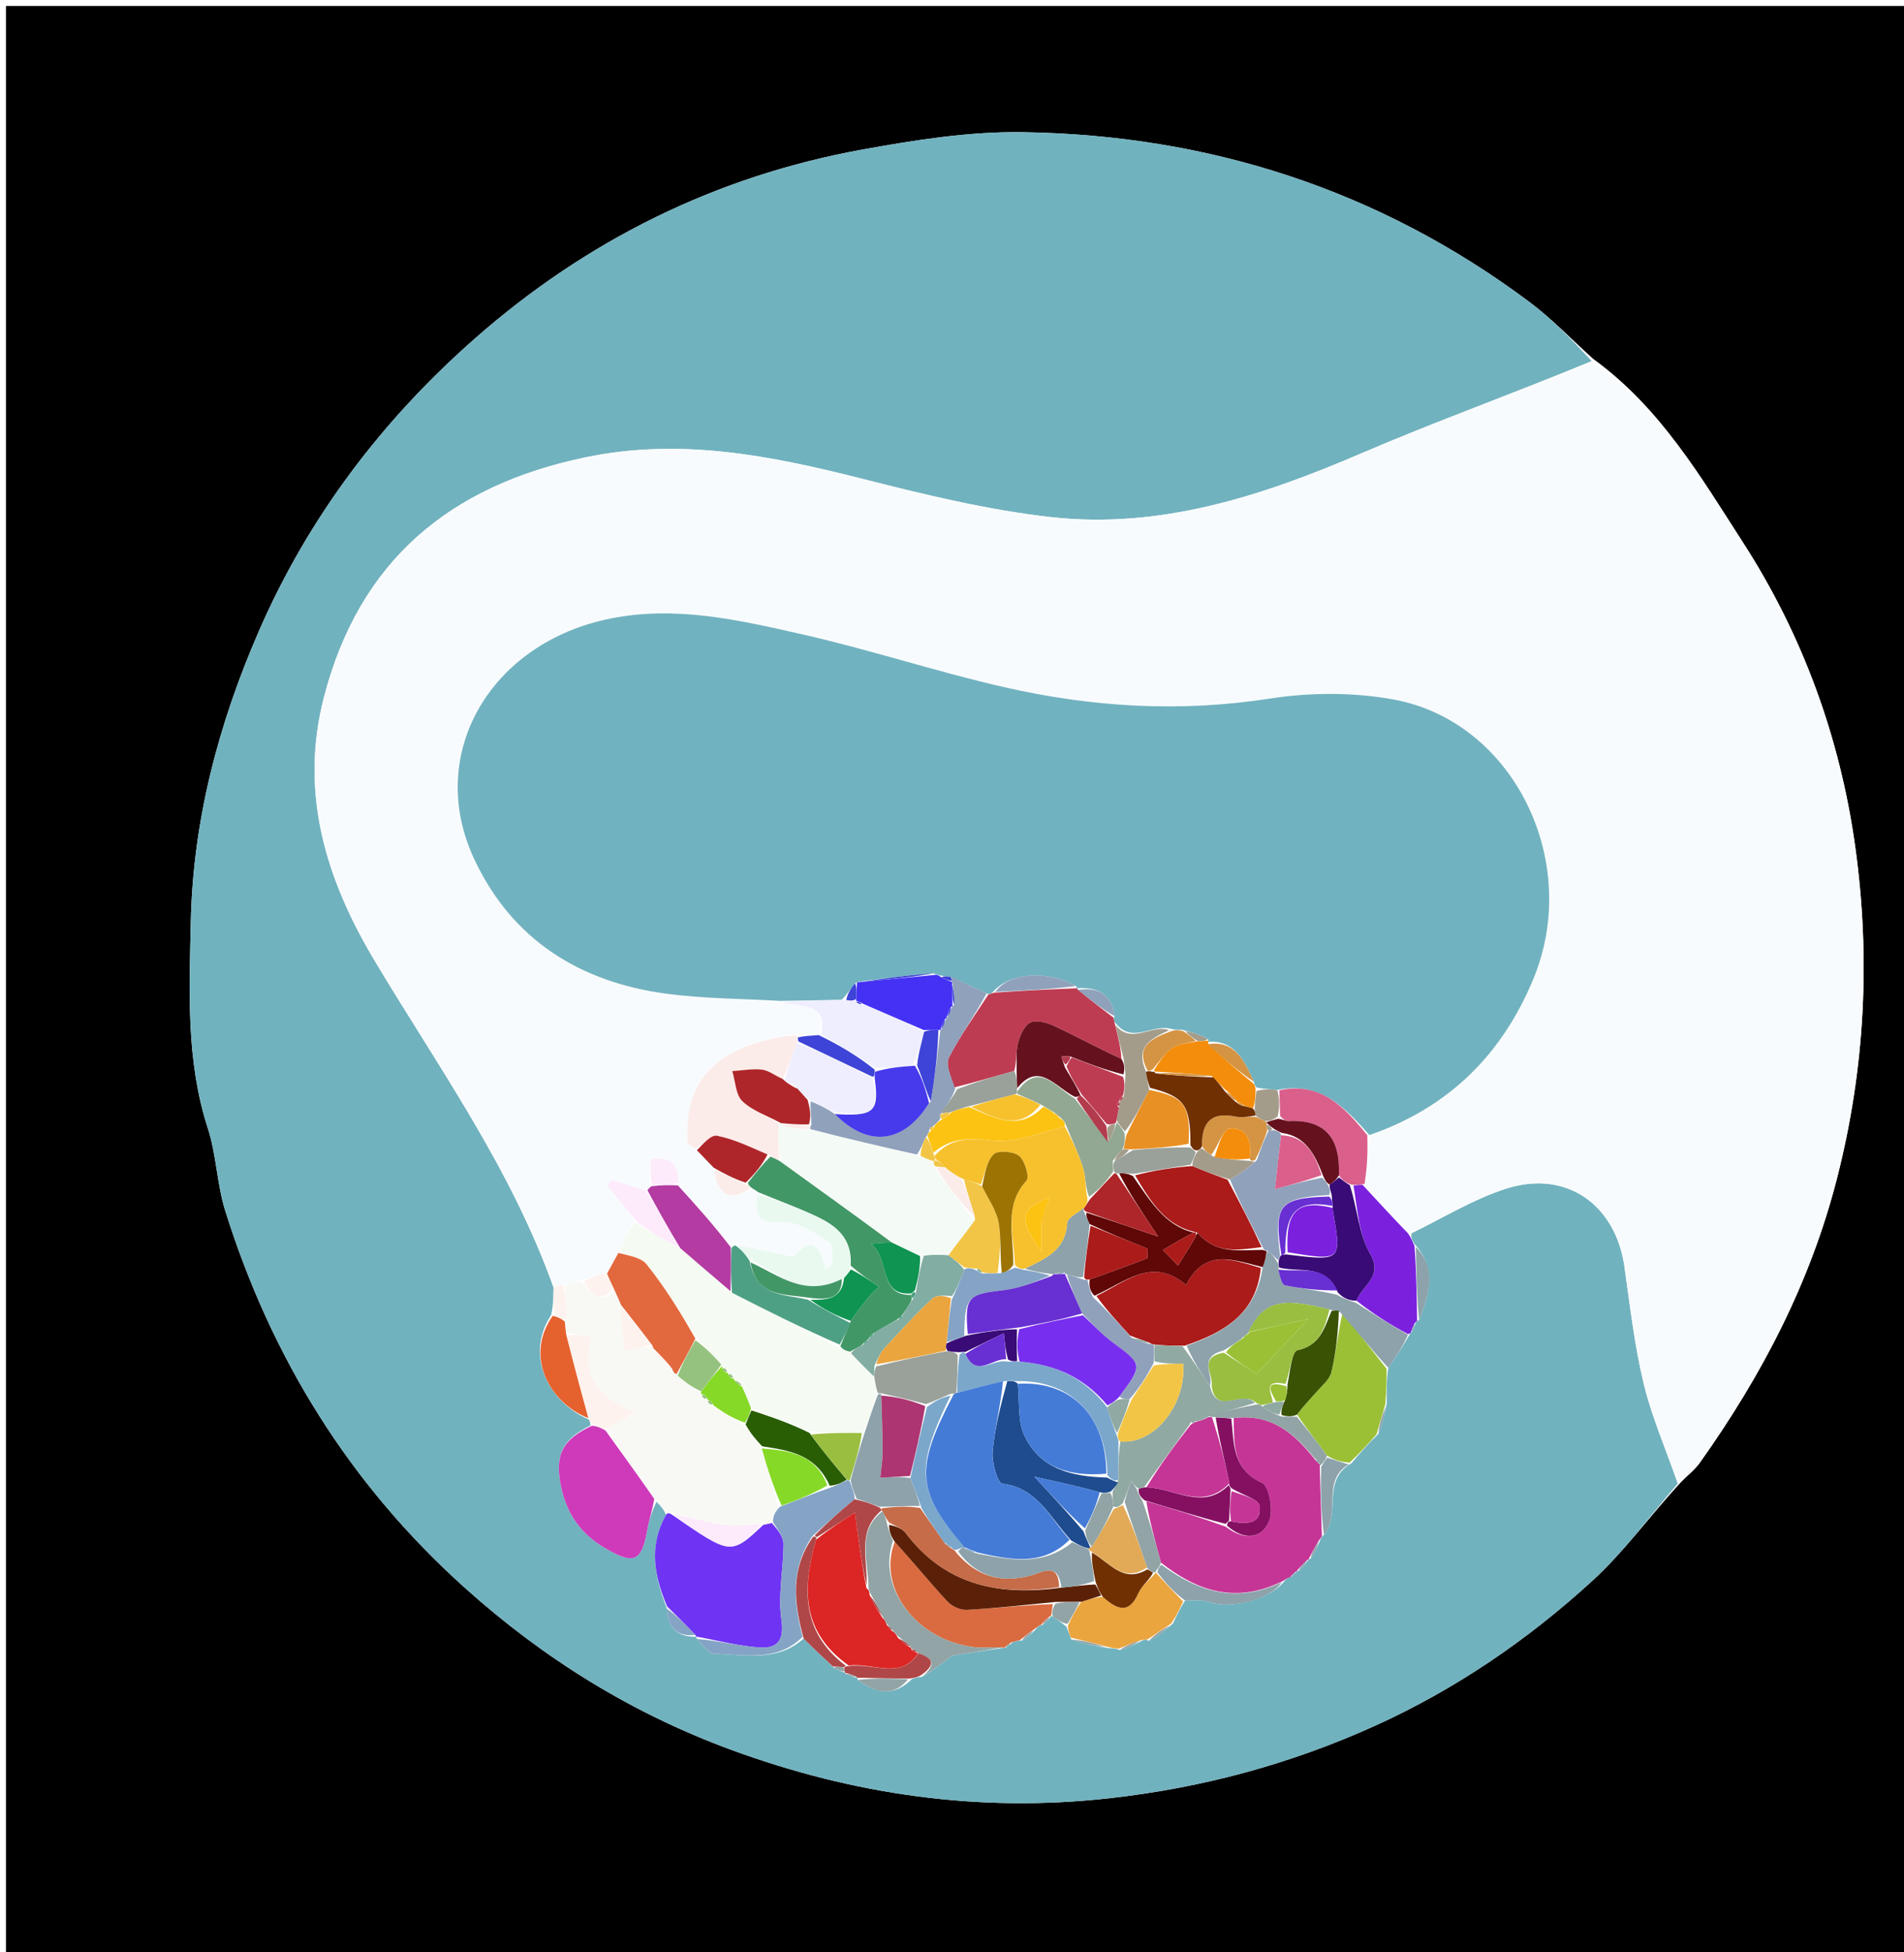 <svg version="1.1" id="Layer_1" xmlns="http://www.w3.org/2000/svg" xmlns:xlink="http://www.w3.org/1999/xlink" x="0px" y="0px"
	 width="100%" viewBox="0 0 320 328" enable-background="new 0 0 320 328" xml:space="preserve">
<path fill="#000000" opacity="1" stroke="none" 
	d="
M174,329 
	C116,329 58.5,329 1,329 
	C1,219.667 1,110.333 1,1 
	C107.667,1 214.333,1 321,1 
	C321,110.333 321,219.666 321,329 
	C272.167,329 223.333,329 174,329 
M267.743,60.272 
	C264.178,57.068 260.837,53.564 257.011,50.708 
	C231.792,31.882 203.189,22.691 171.908,22.209 
	C162.958,22.071 153.883,23.511 145.025,25.112 
	C120.382,29.565 98.602,40.366 79.846,56.848 
	C64.231,70.57 51.844,86.886 43.494,106.068 
	C36.715,121.637 32.436,137.845 32.068,154.876 
	C31.817,166.501 31.241,178.178 34.932,189.557 
	C36.379,194.02 36.449,198.927 37.856,203.408 
	C45.602,228.08 58.706,249.302 78.091,266.719 
	C91.43,278.703 106.282,287.889 123.048,294.027 
	C143.534,301.528 164.549,304.536 186.4,302.109 
	C201.987,300.378 216.82,296.382 231.044,289.951 
	C244.609,283.818 256.802,275.484 267.724,265.477 
	C273.001,260.643 277.256,254.691 282.609,248.908 
	C283.652,247.842 284.859,246.893 285.713,245.692 
	C296.119,231.052 304.284,215.448 308.774,197.824 
	C313.472,179.386 314.382,160.825 311.798,142.232 
	C309.257,123.946 302.958,106.642 292.895,91.074 
	C285.804,80.104 279.171,68.574 267.743,60.272 
z"/>
<path fill="#71B2BF" opacity="1" stroke="none" 
	d="
M281.973,249.246 
	C277.256,254.691 273.001,260.643 267.724,265.477 
	C256.802,275.484 244.609,283.818 231.044,289.951 
	C216.82,296.382 201.987,300.378 186.4,302.109 
	C164.549,304.536 143.534,301.528 123.048,294.027 
	C106.282,287.889 91.43,278.703 78.091,266.719 
	C58.706,249.302 45.602,228.08 37.856,203.408 
	C36.449,198.927 36.379,194.02 34.932,189.557 
	C31.241,178.178 31.817,166.501 32.068,154.876 
	C32.436,137.845 36.715,121.637 43.494,106.068 
	C51.844,86.886 64.231,70.57 79.846,56.848 
	C98.602,40.366 120.382,29.565 145.025,25.112 
	C153.883,23.511 162.958,22.071 171.908,22.209 
	C203.189,22.691 231.792,31.882 257.011,50.708 
	C260.837,53.564 264.178,57.068 267.509,60.658 
	C254.437,66.056 241.452,70.728 228.795,76.165 
	C212.082,83.346 195.015,88.926 176.64,86.875 
	C165.986,85.685 155.433,83.103 145.009,80.461 
	C129.616,76.56 114.401,73.494 98.345,76.844 
	C75.486,81.614 60.352,94.298 54.438,117.168 
	C50.284,133.232 54.788,147.744 63,161.454 
	C73.668,179.268 85.855,196.24 93.04,216.357 
	C92.999,218.069 92.982,219.384 92.623,220.933 
	C88.092,227.849 92.302,235.667 98.991,238.479 
	C99.16,238.865 99.225,239.02 99.232,239.487 
	C94.467,241.839 93.185,244.459 94.302,249.777 
	C95.241,254.244 97.546,257.643 101.578,260.017 
	C106.537,262.937 107.841,262.458 108.803,256.922 
	C109.085,255.298 109.656,253.724 110.332,252.293 
	C111.073,253.027 111.579,253.595 111.933,254.506 
	C108.913,259.93 110.041,264.921 112.098,270.267 
	C112.301,273.723 114.069,275.026 117.027,274.973 
	C117.02,274.997 117.05,274.952 117.112,275.337 
	C118.15,276.459 119.109,277.804 120.104,277.831 
	C125.208,277.97 130.62,279.267 135.065,275.274 
	C136.821,277.038 138.401,278.507 140.169,280.203 
	C140.895,280.622 141.432,280.815 141.986,280.999 
	C142.001,280.989 142.006,281.025 142.199,281.254 
	C142.96,281.619 143.529,281.756 144.057,281.883 
	C144.017,281.873 144.097,281.852 144.186,282.23 
	C147.318,284.603 150.28,285.03 153.309,282.048 
	C153.879,281.848 154.211,281.753 154.916,281.733 
	C156.728,280.684 158.167,279.559 159.993,278.133 
	C162.412,277.764 165.657,277.268 168.902,276.813 
	C168.903,276.854 168.825,276.83 169.075,276.779 
	C169.553,276.487 169.781,276.245 170.229,275.881 
	C170.775,275.686 171.101,275.614 171.784,275.614 
	C172.744,275.093 173.349,274.499 174.076,273.705 
	C174.409,273.26 174.664,273.082 175.266,272.939 
	C175.928,272.479 176.288,272.048 176.613,271.56 
	C176.579,271.504 176.663,271.403 176.953,271.652 
	C177.886,272.277 178.529,272.653 179.242,273.3 
	C179.527,274.085 179.742,274.6 180.054,275.437 
	C182.107,276.146 184.063,276.534 186.349,276.895 
	C187.118,276.906 187.556,276.943 188.217,277.211 
	C189.583,276.847 190.729,276.253 192.12,275.549 
	C192.545,275.425 192.724,275.41 193.055,275.686 
	C194.476,274.991 195.744,274.005 197.156,272.73 
	C197.813,271.309 198.326,270.177 199.176,268.902 
	C200.733,268.864 202.038,268.723 203.155,269.117 
	C206.874,270.429 213.634,268.676 215.943,265.509 
	C216.327,265.135 216.594,264.998 217.126,264.831 
	C217.553,264.468 217.751,264.206 217.973,263.967 
	C217.995,263.99 217.946,263.935 218.261,263.894 
	C219.029,263.219 219.482,262.585 219.967,261.968 
	C219.999,261.986 219.936,261.935 220.277,261.868 
	C221.034,260.813 221.45,259.825 221.926,258.628 
	C221.985,258.418 222.168,258.022 222.513,257.877 
	C225.435,254.283 222.02,248.696 227.159,245.804 
	C228.656,243.994 230.001,242.487 231.653,240.906 
	C232.342,239.26 232.726,237.688 233.071,235.678 
	C233.035,233.479 233.039,231.718 233.328,229.798 
	C234.724,227.831 235.834,226.022 236.964,224.114 
	C236.982,224.014 237.128,223.872 237.302,223.716 
	C237.633,223.128 237.79,222.697 237.972,222.155 
	C237.998,222.044 238.166,221.889 238.512,221.762 
	C240.243,217.319 241.453,213.016 237.683,208.931 
	C237.285,208.316 237.101,207.848 237.232,207.195 
	C242.779,204.508 247.808,201.357 253.287,199.645 
	C263.287,196.519 271.535,202.399 273.016,212.798 
	C273.953,219.374 274.697,226.016 276.255,232.452 
	C277.64,238.176 280.028,243.657 281.973,249.246 
z"/>
<path fill="#F8FBFD" opacity="1" stroke="none" 
	d="
M282.291,249.077 
	C280.028,243.657 277.64,238.176 276.255,232.452 
	C274.697,226.016 273.953,219.374 273.016,212.798 
	C271.535,202.399 263.287,196.519 253.287,199.645 
	C247.808,201.357 242.779,204.508 236.939,207.002 
	C233.888,204.347 231.444,201.699 229.333,198.895 
	C229.782,196.15 229.899,193.561 230.376,190.945 
	C243.619,186.058 252.523,176.998 257.716,164.445 
	C265.899,144.663 254.321,121.202 234.231,117.518 
	C227.473,116.279 220.17,116.308 213.367,117.367 
	C198.301,119.71 183.501,118.802 168.828,115.457 
	C157.349,112.84 146.12,109.116 134.636,106.523 
	C124.144,104.153 113.607,101.708 102.602,103.912 
	C82.425,107.954 71.456,126.654 79.676,144.28 
	C86.027,157.896 97.482,165.038 112.137,166.964 
	C118.388,167.786 124.748,167.78 131.371,168.362 
	C134.665,169.272 139.079,168.248 137.611,173.897 
	C136.182,174.002 135.14,174.038 133.996,173.751 
	C132.025,173.916 130.154,174.398 128.287,174.898 
	C119.132,177.351 115.083,182.682 115.538,191.824 
	C115.559,192.243 116.436,192.62 117.129,193.245 
	C118.215,194.377 119.086,195.281 119.979,196.574 
	C120.734,200.778 122.683,201.954 126.414,199.778 
	C126.93,199.937 127.197,200.121 127.34,200.728 
	C126.676,204.687 127.838,205.577 131.612,205.352 
	C134.17,205.2 136.98,207.206 139.427,208.665 
	C140.076,209.052 139.801,210.986 139.95,212.209 
	C139.564,212.594 139.178,212.978 138.792,213.363 
	C137.197,206.22 134.559,210.108 133.254,211.153 
	C129.458,210.352 126.637,209.757 123.58,209.226 
	C123.342,209.291 122.896,209.498 122.8,209.149 
	C119.779,205.58 116.854,202.361 113.943,198.756 
	C114.12,195.208 112.181,194.255 109.589,194.773 
	C109.187,194.853 109.316,197.584 109.125,199.321 
	C109.05,199.553 108.818,199.982 108.459,199.966 
	C106.355,199.376 104.611,198.802 102.867,198.228 
	C102.594,198.549 102.321,198.869 102.048,199.189 
	C102.802,200.1 103.546,201.019 104.311,201.92 
	C105.191,202.957 106.088,203.978 106.591,205.037 
	C105.5,206.79 104.794,208.512 103.923,210.496 
	C103.177,211.834 102.596,212.908 101.655,213.982 
	C100.195,214.322 99.096,214.661 97.667,215.009 
	C96.558,215.348 95.779,215.679 94.677,216.005 
	C93.924,215.987 93.494,215.974 93.063,215.961 
	C85.855,196.24 73.668,179.268 63,161.454 
	C54.788,147.744 50.284,133.232 54.438,117.168 
	C60.352,94.298 75.486,81.614 98.345,76.844 
	C114.401,73.494 129.616,76.56 145.009,80.461 
	C155.433,83.103 165.986,85.685 176.64,86.875 
	C195.015,88.926 212.082,83.346 228.795,76.165 
	C241.452,70.728 254.437,66.056 267.646,60.958 
	C279.171,68.574 285.804,80.104 292.895,91.074 
	C302.958,106.642 309.257,123.946 311.798,142.232 
	C314.382,160.825 313.472,179.386 308.774,197.824 
	C304.284,215.448 296.119,231.052 285.713,245.692 
	C284.859,246.893 283.652,247.842 282.291,249.077 
z"/>
<path fill="#F8F9F4" opacity="1" stroke="none" 
	d="
M95,216.01 
	C95.779,215.679 96.558,215.348 97.819,215.316 
	C99.436,217.726 100.82,218.895 103.292,217.033 
	C103.808,217.862 104.087,218.542 104.309,219.641 
	C104.455,222.165 104.658,224.272 104.918,226.961 
	C106.519,226.697 108.061,226.443 109.696,226.236 
	C109.789,226.284 109.794,226.493 109.609,226.857 
	C110.553,228.14 111.681,229.06 112.946,230.141 
	C113.203,230.58 113.407,230.763 113.896,231.13 
	C115.321,232.311 116.545,233.215 117.774,234.157 
	C117.78,234.197 117.856,234.216 117.934,234.447 
	C118.22,234.955 118.498,235.106 118.892,235.097 
	C118.938,235.066 118.874,235.158 118.946,235.393 
	C119.21,235.933 119.487,236.085 120.046,236.364 
	C121.804,237.502 123.365,238.361 125.041,239.508 
	C126.133,240.855 127.11,241.914 128.036,243.344 
	C128.983,246.78 129.982,249.845 130.716,253.085 
	C130.161,254.048 129.871,254.837 129.374,255.733 
	C128.909,256.03 128.62,256.136 127.895,256.13 
	C125.461,256.139 123.391,256.448 121.414,256.148 
	C118.544,255.712 115.741,254.837 112.703,254.143 
	C112.497,254.137 112.084,254.163 112.084,254.163 
	C111.579,253.595 111.073,253.027 110.192,251.969 
	C107.131,247.761 104.447,244.043 102.022,240.056 
	C103.475,239.12 104.67,238.453 106.859,237.232 
	C100.233,234.886 97.684,230.909 99.424,224.587 
	C97.793,224.351 96.529,224.168 95.148,223.672 
	C94.999,222.917 94.968,222.475 95.177,221.776 
	C95.277,219.683 95.139,217.846 95,216.01 
z"/>
<path fill="#C53596" opacity="1" stroke="none" 
	d="
M216.896,264.932 
	C216.594,264.998 216.327,265.135 215.582,265.629 
	C207.744,269.496 201.292,267.375 195.119,262.522 
	C194.116,258.849 193.197,255.535 192.664,252.209 
	C197.294,253.531 201.539,254.866 206.014,256.49 
	C209.034,258.816 212.001,258.623 213.291,255.572 
	C214.039,253.802 213.327,249.671 212.124,249.123 
	C207.05,246.811 207.422,242.492 207.349,238.227 
	C213.706,237.441 217.544,240.816 221.042,245.256 
	C221.405,245.69 221.681,245.878 221.888,246.093 
	C221.82,246.118 221.821,246.265 221.809,246.664 
	C221.92,250.717 222.044,254.37 222.168,258.022 
	C222.168,258.022 221.985,258.418 221.665,258.805 
	C220.875,260.106 220.406,261.021 219.936,261.935 
	C219.936,261.935 219.999,261.986 219.704,262.087 
	C218.921,262.771 218.433,263.353 217.946,263.935 
	C217.946,263.935 217.995,263.99 217.739,264.061 
	C217.287,264.398 217.092,264.665 216.896,264.932 
z"/>
<path fill="#6F33F4" opacity="1" stroke="none" 
	d="
M128.301,256.158 
	C128.62,256.136 128.909,256.03 129.724,255.867 
	C130.774,257.069 131.69,258.246 131.686,259.42 
	C131.671,263.643 130.728,267.954 131.325,272.058 
	C131.847,275.643 130.614,276.971 127.683,276.782 
	C124.114,276.552 120.592,275.595 117.05,274.952 
	C117.05,274.952 117.02,274.997 116.875,274.689 
	C115.194,272.884 113.658,271.387 112.121,269.89 
	C110.041,264.921 108.913,259.93 111.933,254.506 
	C112.084,254.163 112.497,254.137 112.879,254.432 
	C122.838,261.304 122.838,261.304 128.301,256.158 
z"/>
<path fill="#CE3ABA" opacity="1" stroke="none" 
	d="
M101.763,240.325 
	C104.447,244.043 107.131,247.761 109.955,251.803 
	C109.656,253.724 109.085,255.298 108.803,256.922 
	C107.841,262.458 106.537,262.937 101.578,260.017 
	C97.546,257.643 95.241,254.244 94.302,249.777 
	C93.185,244.459 94.467,241.839 99.502,239.521 
	C100.475,239.603 101.119,239.964 101.763,240.325 
z"/>
<path fill="#9BC036" opacity="1" stroke="none" 
	d="
M233.042,229.957 
	C233.039,231.718 233.035,233.479 232.826,235.897 
	C232.196,238.03 231.771,239.505 231.346,240.98 
	C230.001,242.487 228.656,243.994 226.821,245.731 
	C225.243,245.599 224.155,245.237 223.015,244.536 
	C221.291,242.133 219.619,240.069 217.988,237.65 
	C219.099,236.157 220.207,235.052 221.228,233.871 
	C222.152,232.803 223.458,231.767 223.757,230.516 
	C224.554,227.177 224.899,223.731 225.626,220.552 
	C228.232,223.836 230.637,226.897 233.042,229.957 
z"/>
<path fill="#DA6B40" opacity="1" stroke="none" 
	d="
M171.427,275.542 
	C171.101,275.614 170.775,275.686 169.975,275.921 
	C169.275,276.333 169.05,276.582 168.825,276.83 
	C168.825,276.83 168.903,276.854 168.479,276.785 
	C166.57,276.722 165.065,276.888 163.603,276.707 
	C153.999,275.515 147.358,266.717 150.382,259.024 
	C153.525,262.491 156.286,265.88 159.253,269.078 
	C159.997,269.879 161.43,270.514 162.504,270.456 
	C167.333,270.191 172.146,269.648 176.939,269.486 
	C176.829,270.312 176.746,270.857 176.663,271.403 
	C176.663,271.403 176.579,271.504 176.335,271.62 
	C175.715,272.146 175.34,272.557 174.965,272.968 
	C174.664,273.082 174.409,273.26 173.765,273.749 
	C172.696,274.511 172.062,275.026 171.427,275.542 
z"/>
<path fill="#7B21DE" opacity="1" stroke="none" 
	d="
M229.001,199.052 
	C231.444,201.699 233.888,204.347 236.624,207.187 
	C237.101,207.848 237.285,208.316 237.735,209.333 
	C238.056,213.884 238.111,217.886 238.166,221.889 
	C238.166,221.889 237.998,222.044 237.771,222.284 
	C237.406,222.973 237.267,223.423 237.128,223.872 
	C237.128,223.872 236.982,224.014 236.645,224.138 
	C233.501,222.463 230.693,220.663 227.981,218.519 
	C229.044,215.768 232.501,214.539 230.253,210.603 
	C228.367,207.301 228.134,203.054 227.469,199.155 
	C228.18,199.073 228.59,199.063 229.001,199.052 
z"/>
<path fill="#8DA2AA" opacity="1" stroke="none" 
	d="
M227.885,218.863 
	C230.693,220.663 233.501,222.463 236.627,224.238 
	C235.834,226.022 234.724,227.831 233.328,229.798 
	C230.637,226.897 228.232,223.836 225.218,220.437 
	C224.332,220.148 224.056,220.196 223.457,220.008 
	C215.165,217.824 212.339,218.673 209.813,223.833 
	C209.821,223.89 209.932,223.926 209.678,224.008 
	C209.201,224.363 208.976,224.635 208.492,225.027 
	C207.475,225.713 206.718,226.28 205.599,226.897 
	C201.268,228.021 203.992,230.884 203.354,232.827 
	C201.739,230.543 200.41,228.357 199.435,226.079 
	C206.089,223.773 211.18,220.43 212.207,212.873 
	C212.635,211.89 212.765,211.046 213.056,210.069 
	C213.72,210.609 214.224,211.283 214.789,212.207 
	C214.895,212.622 214.941,212.787 214.842,213.276 
	C215.106,214.407 215.39,215.807 215.945,215.924 
	C218.805,216.526 221.734,216.799 224.735,217.532 
	C225.849,218.206 226.867,218.535 227.885,218.863 
z"/>
<path fill="#85A4C5" opacity="1" stroke="none" 
	d="
M117.112,275.337 
	C120.592,275.595 124.114,276.552 127.683,276.782 
	C130.614,276.971 131.847,275.643 131.325,272.058 
	C130.728,267.954 131.671,263.643 131.686,259.42 
	C131.69,258.246 130.774,257.069 129.931,255.759 
	C129.871,254.837 130.161,254.048 131.103,253.116 
	C134.201,251.951 136.648,250.93 139.488,249.947 
	C140.696,249.522 141.51,249.057 142.45,248.658 
	C142.575,248.723 142.856,248.751 142.911,249.073 
	C143.303,250.191 143.64,250.989 143.631,251.877 
	C141.126,253.922 138.968,255.875 136.533,258.07 
	C132.795,263.62 133.434,269.266 134.889,274.979 
	C130.62,279.267 125.208,277.97 120.104,277.831 
	C119.109,277.804 118.15,276.459 117.112,275.337 
z"/>
<path fill="#EAA53F" opacity="1" stroke="none" 
	d="
M187.995,276.98 
	C187.556,276.943 187.118,276.906 186.089,276.66 
	C183.651,276.005 181.803,275.56 179.956,275.115 
	C179.742,274.6 179.527,274.085 179.485,273.092 
	C180.25,271.464 180.842,270.314 181.737,269.097 
	C183.046,268.705 184.052,268.38 185.342,268.264 
	C187.86,270.525 189.767,271.157 191.323,267.645 
	C191.879,266.392 193.161,265.462 194.156,264.317 
	C194.201,264.25 194.238,264.092 194.401,264.36 
	C195.989,266.1 197.414,267.573 198.839,269.045 
	C198.326,270.177 197.813,271.309 196.844,272.752 
	C195.226,273.84 194.065,274.617 192.903,275.395 
	C192.724,275.41 192.545,275.425 191.768,275.55 
	C190.111,276.1 189.053,276.54 187.995,276.98 
z"/>
<path fill="#92A4A5" opacity="1" stroke="none" 
	d="
M150.077,258.876 
	C147.358,266.717 153.999,275.515 163.603,276.707 
	C165.065,276.888 166.57,276.722 168.478,276.745 
	C165.657,277.268 162.412,277.764 159.993,278.133 
	C158.167,279.559 156.728,280.684 155.139,281.525 
	C157.419,279.603 156.758,278.52 154.33,277.73 
	C154.298,277.712 154.229,277.729 154.113,277.506 
	C153.702,277.141 153.406,277 153.094,276.926 
	C153.079,276.994 153.126,276.858 153.001,276.592 
	C152.243,275.888 151.611,275.449 150.843,274.815 
	C150.504,274.372 150.259,274.175 149.9,273.785 
	C149.566,273.34 149.305,273.137 148.961,272.72 
	C148.746,272.223 148.558,271.983 148.263,271.461 
	C147.561,269.996 146.91,268.857 146.203,267.53 
	C146.146,267.341 145.94,267.004 145.966,266.598 
	C145.876,261.902 143.946,257.298 148.316,253.876 
	C148.708,254.583 148.92,255.165 149.094,256.09 
	C149.396,257.247 149.736,258.062 150.077,258.876 
z"/>
<path fill="#E5622F" opacity="1" stroke="none" 
	d="
M94.937,222.033 
	C94.968,222.475 94.999,222.917 95.13,224.06 
	C96.45,229.257 97.669,233.753 98.888,238.249 
	C92.302,235.667 88.092,227.849 92.899,221.054 
	C93.991,221.305 94.464,221.669 94.937,222.033 
z"/>
<path fill="#FDF2ED" opacity="1" stroke="none" 
	d="
M98.991,238.479 
	C97.669,233.753 96.45,229.257 95.249,224.373 
	C96.529,224.168 97.793,224.351 99.424,224.587 
	C97.684,230.909 100.233,234.886 106.859,237.232 
	C104.67,238.453 103.475,239.12 102.022,240.056 
	C101.119,239.964 100.475,239.603 99.561,239.209 
	C99.225,239.02 99.16,238.865 98.991,238.479 
z"/>
<path fill="#AF4748" opacity="1" stroke="none" 
	d="
M135.065,275.274 
	C133.434,269.266 132.795,263.62 136.648,258.176 
	C137.041,258.041 137.271,258.255 137.175,258.647 
	C134.758,266.933 134.755,274.251 142.122,279.826 
	C142.035,279.932 141.858,280.143 141.547,280.079 
	C140.818,280.002 140.399,279.989 139.981,279.976 
	C138.401,278.507 136.821,277.038 135.065,275.274 
z"/>
<path fill="#8DA2AA" opacity="1" stroke="none" 
	d="
M199.176,268.902 
	C197.414,267.573 195.989,266.1 194.493,264.111 
	C194.683,263.356 194.943,263.118 195.204,262.88 
	C201.292,267.375 207.744,269.496 215.428,265.796 
	C213.634,268.676 206.874,270.429 203.155,269.117 
	C202.038,268.723 200.733,268.864 199.176,268.902 
z"/>
<path fill="#AF4748" opacity="1" stroke="none" 
	d="
M154.362,277.748 
	C156.758,278.52 157.419,279.603 154.766,281.451 
	C154.211,281.753 153.879,281.848 152.857,281.998 
	C149.477,281.986 146.787,281.919 144.097,281.852 
	C144.097,281.852 144.017,281.873 143.863,281.657 
	C143.141,281.303 142.573,281.164 142.006,281.025 
	C142.006,281.025 142.001,280.989 141.971,280.781 
	C141.94,280.572 141.858,280.143 141.858,280.143 
	C141.858,280.143 142.035,279.932 142.557,279.913 
	C146.862,279.295 151.327,282.284 154.362,277.748 
z"/>
<path fill="#8DA2AA" opacity="1" stroke="none" 
	d="
M223.067,244.875 
	C224.155,245.237 225.243,245.599 226.669,246.034 
	C222.02,248.696 225.435,254.283 222.513,257.877 
	C222.044,254.37 221.92,250.717 222.048,246.459 
	C222.555,245.528 222.811,245.201 223.067,244.875 
z"/>
<path fill="#92A4A5" opacity="1" stroke="none" 
	d="
M144.186,282.23 
	C146.787,281.919 149.477,281.986 152.619,282.104 
	C150.28,285.03 147.318,284.603 144.186,282.23 
z"/>
<path fill="#8DA2AA" opacity="1" stroke="none" 
	d="
M238.512,221.762 
	C238.111,217.886 238.056,213.884 237.95,209.479 
	C241.453,213.016 240.243,217.319 238.512,221.762 
z"/>
<path fill="#FDF2ED" opacity="1" stroke="none" 
	d="
M95.177,221.776 
	C94.464,221.669 93.991,221.305 93.242,220.82 
	C92.982,219.384 92.999,218.069 93.04,216.357 
	C93.494,215.974 93.924,215.987 94.677,216.005 
	C95.139,217.846 95.277,219.683 95.177,221.776 
z"/>
<path fill="#92A4A5" opacity="1" stroke="none" 
	d="
M181.434,269.165 
	C180.842,270.314 180.25,271.464 179.415,272.821 
	C178.529,272.653 177.886,272.277 176.953,271.652 
	C176.746,270.857 176.829,270.312 177.38,269.409 
	C179.044,269.09 180.239,269.127 181.434,269.165 
z"/>
<path fill="#85A4C5" opacity="1" stroke="none" 
	d="
M112.098,270.267 
	C113.658,271.387 115.194,272.884 116.882,274.665 
	C114.069,275.026 112.301,273.723 112.098,270.267 
z"/>
<path fill="#8DA2AA" opacity="1" stroke="none" 
	d="
M231.653,240.906 
	C231.771,239.505 232.196,238.03 232.865,236.336 
	C232.726,237.688 232.342,239.26 231.653,240.906 
z"/>
<path fill="#92A4A5" opacity="1" stroke="none" 
	d="
M180.054,275.437 
	C181.803,275.56 183.651,276.005 185.759,276.686 
	C184.063,276.534 182.107,276.146 180.054,275.437 
z"/>
<path fill="#92A4A5" opacity="1" stroke="none" 
	d="
M193.055,275.686 
	C194.065,274.617 195.226,273.84 196.7,273.04 
	C195.744,274.005 194.476,274.991 193.055,275.686 
z"/>
<path fill="#92A4A5" opacity="1" stroke="none" 
	d="
M188.217,277.211 
	C189.053,276.54 190.111,276.1 191.521,275.66 
	C190.729,276.253 189.583,276.847 188.217,277.211 
z"/>
<path fill="#8DA2AA" opacity="1" stroke="none" 
	d="
M220.277,261.868 
	C220.406,261.021 220.875,260.106 221.605,259.015 
	C221.45,259.825 221.034,260.813 220.277,261.868 
z"/>
<path fill="#92A4A5" opacity="1" stroke="none" 
	d="
M171.784,275.614 
	C172.062,275.026 172.696,274.511 173.642,273.95 
	C173.349,274.499 172.744,275.093 171.784,275.614 
z"/>
<path fill="#8DA2AA" opacity="1" stroke="none" 
	d="
M218.261,263.894 
	C218.433,263.353 218.921,262.771 219.671,262.07 
	C219.482,262.585 219.029,263.219 218.261,263.894 
z"/>
<path fill="#92A4A5" opacity="1" stroke="none" 
	d="
M175.266,272.939 
	C175.34,272.557 175.715,272.146 176.369,271.676 
	C176.288,272.048 175.928,272.479 175.266,272.939 
z"/>
<path fill="#92A4A5" opacity="1" stroke="none" 
	d="
M142.199,281.254 
	C142.573,281.164 143.141,281.303 143.903,281.667 
	C143.529,281.756 142.96,281.619 142.199,281.254 
z"/>
<path fill="#8DA2AA" opacity="1" stroke="none" 
	d="
M237.302,223.716 
	C237.267,223.423 237.406,222.973 237.746,222.395 
	C237.79,222.697 237.633,223.128 237.302,223.716 
z"/>
<path fill="#92A4A5" opacity="1" stroke="none" 
	d="
M141.547,280.079 
	C141.858,280.143 141.94,280.572 141.955,280.79 
	C141.432,280.815 140.895,280.622 140.169,280.203 
	C140.399,279.989 140.818,280.002 141.547,280.079 
z"/>
<path fill="#92A4A5" opacity="1" stroke="none" 
	d="
M169.075,276.779 
	C169.05,276.582 169.275,276.333 169.754,276.044 
	C169.781,276.245 169.553,276.487 169.075,276.779 
z"/>
<path fill="#8DA2AA" opacity="1" stroke="none" 
	d="
M217.126,264.831 
	C217.092,264.665 217.287,264.398 217.716,264.037 
	C217.751,264.206 217.553,264.468 217.126,264.831 
z"/>
<path fill="#71B2C0" opacity="1" stroke="none" 
	d="
M131.058,168.151 
	C124.748,167.78 118.388,167.786 112.137,166.964 
	C97.482,165.038 86.027,157.896 79.676,144.28 
	C71.456,126.654 82.425,107.954 102.602,103.912 
	C113.607,101.708 124.144,104.153 134.636,106.523 
	C146.12,109.116 157.349,112.84 168.828,115.457 
	C183.501,118.802 198.301,119.71 213.367,117.367 
	C220.17,116.308 227.473,116.279 234.231,117.518 
	C254.321,121.202 265.899,144.663 257.716,164.445 
	C252.523,176.998 243.619,186.058 230.155,190.692 
	C225.839,185.815 221.837,181.697 214.657,183.111 
	C213.281,182.999 212.278,182.943 211.14,182.69 
	C211.005,182.493 210.73,182.102 210.757,181.752 
	C209.066,178.187 207.564,174.704 202.99,175.019 
	C203.032,174.954 203.104,174.818 203.019,174.524 
	C201.626,173.821 200.32,173.412 198.674,173.003 
	C197.885,173.013 197.433,173.024 196.745,172.835 
	C193.501,172.028 190.139,175.562 187.307,171.641 
	C187.215,171.429 187.154,170.972 187.329,170.728 
	C186.83,166.807 184.308,165.835 180.99,166.017 
	C180.993,166.002 180.969,166.024 180.856,165.646 
	C175.754,162.849 169.435,163.495 166.732,166.812 
	C166.546,166.942 166.112,167.074 165.811,166.897 
	C163.639,165.855 161.769,164.989 159.601,164.084 
	C158.905,164.014 158.507,163.984 157.913,163.872 
	C157.717,163.79 157.292,163.766 156.94,163.527 
	C152.632,163.821 148.677,164.354 144.541,164.916 
	C144.359,164.946 144.025,165.1 143.716,165.186 
	C142.908,166.151 142.409,167.029 141.46,167.956 
	C137.693,168.054 134.376,168.102 131.058,168.151 
z"/>
<path fill="#F5FAF2" opacity="1" stroke="none" 
	d="
M104.089,210.233 
	C104.794,208.512 105.5,206.79 106.683,205.371 
	C109.52,207.064 111.88,208.455 114.534,210.002 
	C117.476,212.411 120.123,214.665 123.027,217.177 
	C129.159,220.339 135.032,223.241 141.024,226.422 
	C141.719,226.828 142.297,226.954 143.044,227.356 
	C144.436,228.842 145.657,230.052 146.96,231.494 
	C147.146,232.499 147.251,233.273 147.309,234.412 
	C146.613,236.761 145.964,238.745 144.847,240.745 
	C141.708,240.732 139.035,240.703 136.108,240.385 
	C132.667,239.047 129.48,237.997 126.22,236.584 
	C125.673,235.138 125.2,234.056 124.684,232.724 
	C124.225,232.21 123.81,231.946 123.378,231.636 
	C123.362,231.592 123.271,231.566 123.198,231.362 
	C122.952,230.9 122.712,230.754 122.386,230.67 
	C122.368,230.62 122.265,230.595 122.196,230.388 
	C121.964,229.916 121.73,229.758 121.416,229.648 
	C121.409,229.591 121.306,229.536 121.22,229.236 
	C119.769,227.585 118.404,226.235 117.05,224.604 
	C114.301,220.333 111.704,216.213 108.686,212.428 
	C107.734,211.234 105.653,210.939 104.089,210.233 
z"/>
<path fill="#429766" opacity="1" stroke="none" 
	d="
M142.874,227.081 
	C142.297,226.954 141.719,226.828 141.236,226.173 
	C141.874,224.53 142.419,223.415 142.992,221.916 
	C144.182,220.12 145.344,218.708 146.506,217.295 
	C146.917,216.922 147.327,216.55 147.738,216.178 
	C146.189,215.121 144.64,214.065 142.972,212.636 
	C143.281,207.827 140.325,205.801 136.945,204.235 
	C133.843,202.798 130.628,201.605 127.463,200.305 
	C127.197,200.121 126.93,199.937 126.382,199.601 
	C125.943,199.248 125.751,199.091 125.689,198.731 
	C126.985,197.069 128.115,195.656 129.476,194.311 
	C130.126,194.57 130.544,194.761 131.238,195.173 
	C137.747,199.876 143.979,204.357 149.897,208.747 
	C148.52,208.761 147.457,208.864 146.393,208.967 
	C149.615,211.464 147.58,217.74 153.16,217.531 
	C153.183,217.77 153.274,218.241 153.168,218.533 
	C152.613,219.518 152.164,220.212 151.564,221.015 
	C151.222,221.284 151.057,221.467 150.606,221.791 
	C149.156,222.581 148.018,223.254 146.693,224.06 
	C146.266,224.395 146.087,224.64 145.967,224.947 
	C145.966,224.964 145.933,224.972 145.747,225.099 
	C145.334,225.427 145.147,225.66 144.727,226.061 
	C143.929,226.492 143.401,226.787 142.874,227.081 
z"/>
<path fill="#FBECE9" opacity="1" stroke="none" 
	d="
M130.962,194.951 
	C130.544,194.761 130.126,194.57 129.223,194.02 
	C125.999,192.657 123.318,191.356 120.49,190.806 
	C119.48,190.609 118.116,192.227 116.914,193.017 
	C116.436,192.62 115.559,192.243 115.538,191.824 
	C115.083,182.682 119.132,177.351 128.287,174.898 
	C130.154,174.398 132.025,173.916 133.981,173.977 
	C134.067,174.527 134.188,174.963 133.918,175.156 
	C133.066,177.358 132.483,179.368 131.534,181.265 
	C130.135,180.643 129.135,179.814 128.058,179.697 
	C126.426,179.52 124.74,179.838 123.077,179.945 
	C123.606,181.674 123.638,183.925 124.78,185.009 
	C126.501,186.643 128.997,187.461 130.881,188.771 
	C130.72,190.928 130.841,192.94 130.962,194.951 
z"/>
<path fill="#EFEEFE" opacity="1" stroke="none" 
	d="
M131.371,168.362 
	C134.376,168.102 137.693,168.054 141.778,168.05 
	C142.983,168.128 143.42,168.16 143.873,168.156 
	C143.888,168.12 143.811,168.105 143.91,168.348 
	C144.328,168.671 144.648,168.75 145.365,168.879 
	C148.927,170.302 152.09,171.675 155.312,173.36 
	C154.835,175.401 154.299,177.128 153.383,178.899 
	C151.034,179.201 149.066,179.462 147.057,179.381 
	C144.009,177.303 141.003,175.565 137.997,173.828 
	C139.079,168.248 134.665,169.272 131.371,168.362 
z"/>
<path fill="#E2693E" opacity="1" stroke="none" 
	d="
M103.923,210.496 
	C105.653,210.939 107.734,211.234 108.686,212.428 
	C111.704,216.213 114.301,220.333 116.864,224.893 
	C115.676,227.259 114.686,229.056 113.696,230.853 
	C113.407,230.763 113.203,230.58 112.887,229.844 
	C111.725,228.422 110.759,227.458 109.794,226.493 
	C109.794,226.493 109.789,226.284 109.58,225.949 
	C107.703,223.483 106.035,221.353 104.367,219.222 
	C104.087,218.542 103.808,217.862 103.268,216.719 
	C102.677,215.498 102.346,214.74 102.016,213.982 
	C102.596,212.908 103.177,211.834 103.923,210.496 
z"/>
<path fill="#B33BA2" opacity="1" stroke="none" 
	d="
M122.77,216.918 
	C120.123,214.665 117.476,212.411 114.351,209.715 
	C112.188,206.175 110.503,203.079 108.818,199.982 
	C108.818,199.982 109.05,199.553 109.519,199.286 
	C111.301,199.06 112.615,199.101 113.929,199.142 
	C116.854,202.361 119.779,205.58 122.817,209.55 
	C122.876,212.507 122.823,214.712 122.77,216.918 
z"/>
<path fill="#E9F9F0" opacity="1" stroke="none" 
	d="
M127.34,200.728 
	C130.628,201.605 133.843,202.798 136.945,204.235 
	C140.325,205.801 143.281,207.827 142.886,212.893 
	C142.564,213.919 142.209,214.315 141.484,214.867 
	C135.197,218.049 130.803,214.17 125.948,211.464 
	C125.139,210.531 124.478,209.846 123.817,209.161 
	C126.637,209.757 129.458,210.352 133.254,211.153 
	C134.559,210.108 137.197,206.22 138.792,213.363 
	C139.178,212.978 139.564,212.594 139.95,212.209 
	C139.801,210.986 140.076,209.052 139.427,208.665 
	C136.98,207.206 134.17,205.2 131.612,205.352 
	C127.838,205.577 126.676,204.687 127.34,200.728 
z"/>
<path fill="#DA5F8B" opacity="1" stroke="none" 
	d="
M215.03,183.166 
	C221.837,181.697 225.839,185.815 229.794,190.719 
	C229.899,193.561 229.782,196.15 229.333,198.895 
	C228.59,199.063 228.18,199.073 227.164,199.039 
	C226.049,198.6 225.54,198.205 225.021,197.457 
	C225.289,191.196 222.738,188.037 216.555,188.343 
	C216.105,188.365 215.638,188.04 215.146,187.482 
	C215.085,185.781 215.058,184.474 215.03,183.166 
z"/>
<path fill="#4EA085" opacity="1" stroke="none" 
	d="
M123.58,209.226 
	C124.478,209.846 125.139,210.531 125.985,211.828 
	C127.202,217.963 131.825,217.362 135.828,218.366 
	C138.29,219.9 140.627,221.1 142.964,222.3 
	C142.419,223.415 141.874,224.53 141.118,225.895 
	C135.032,223.241 129.159,220.339 123.027,217.177 
	C122.823,214.712 122.876,212.507 122.913,209.9 
	C122.896,209.498 123.342,209.291 123.58,209.226 
z"/>
<path fill="#AE2629" opacity="1" stroke="none" 
	d="
M117.129,193.245 
	C118.116,192.227 119.48,190.609 120.49,190.806 
	C123.318,191.356 125.999,192.657 128.992,193.952 
	C128.115,195.656 126.985,197.069 125.331,198.692 
	C123.19,197.996 121.574,197.091 119.957,196.185 
	C119.086,195.281 118.215,194.377 117.129,193.245 
z"/>
<path fill="#FDEAFB" opacity="1" stroke="none" 
	d="
M108.459,199.966 
	C110.503,203.079 112.188,206.175 114.056,209.558 
	C111.88,208.455 109.52,207.064 107.069,205.34 
	C106.088,203.978 105.191,202.957 104.311,201.92 
	C103.546,201.019 102.802,200.1 102.048,199.189 
	C102.321,198.869 102.594,198.549 102.867,198.228 
	C104.611,198.802 106.355,199.376 108.459,199.966 
z"/>
<path fill="#3E44D7" opacity="1" stroke="none" 
	d="
M137.611,173.897 
	C141.003,175.565 144.009,177.303 147.018,179.711 
	C146.997,180.602 146.973,180.823 146.626,180.891 
	C142.264,178.814 138.226,176.889 134.188,174.963 
	C134.188,174.963 134.067,174.527 134.083,174.301 
	C135.14,174.038 136.182,174.002 137.611,173.897 
z"/>
<path fill="#FDEAFB" opacity="1" stroke="none" 
	d="
M113.943,198.756 
	C112.615,199.101 111.301,199.06 109.593,199.053 
	C109.316,197.584 109.187,194.853 109.589,194.773 
	C112.181,194.255 114.12,195.208 113.943,198.756 
z"/>
<path fill="#FDF2ED" opacity="1" stroke="none" 
	d="
M101.655,213.982 
	C102.346,214.74 102.677,215.498 103.031,216.57 
	C100.82,218.895 99.436,217.726 98.15,215.308 
	C99.096,214.661 100.195,214.322 101.655,213.982 
z"/>
<path fill="#FBECE9" opacity="1" stroke="none" 
	d="
M119.979,196.574 
	C121.574,197.091 123.19,197.996 125.164,198.94 
	C125.751,199.091 125.943,199.248 126.132,199.627 
	C122.683,201.954 120.734,200.778 119.979,196.574 
z"/>
<path fill="#295E05" opacity="1" stroke="none" 
	d="
M126.293,236.946 
	C129.48,237.997 132.667,239.047 136.041,240.729 
	C138.26,243.771 140.292,246.182 142.324,248.593 
	C141.51,249.057 140.696,249.522 139.444,249.595 
	C137.03,244.21 132.506,243.684 128.087,242.973 
	C127.11,241.914 126.133,240.855 125.312,239.301 
	C125.743,238.185 126.018,237.566 126.293,236.946 
z"/>
<path fill="#87D928" opacity="1" stroke="none" 
	d="
M128.036,243.344 
	C132.506,243.684 137.03,244.21 139.05,249.556 
	C136.648,250.93 134.201,251.951 131.367,252.941 
	C129.982,249.845 128.983,246.78 128.036,243.344 
z"/>
<path fill="#FDEAFB" opacity="1" stroke="none" 
	d="
M127.895,256.13 
	C122.838,261.304 122.838,261.304 113.085,254.438 
	C115.741,254.837 118.544,255.712 121.414,256.148 
	C123.391,256.448 125.461,256.139 127.895,256.13 
z"/>
<path fill="#87D928" opacity="1" stroke="none" 
	d="
M126.22,236.584 
	C126.018,237.566 125.743,238.185 125.197,239.012 
	C123.365,238.361 121.804,237.502 119.965,236.137 
	C119.491,235.343 119.221,235.185 118.874,235.158 
	C118.874,235.158 118.938,235.066 118.815,234.864 
	C118.492,234.368 118.213,234.219 117.856,234.216 
	C117.856,234.216 117.78,234.197 117.851,233.77 
	C119.051,232.074 120.178,230.805 121.306,229.536 
	C121.306,229.536 121.409,229.591 121.428,229.892 
	C121.622,230.526 121.895,230.66 122.265,230.595 
	C122.265,230.595 122.368,230.62 122.416,230.904 
	C122.646,231.5 122.915,231.626 123.271,231.566 
	C123.271,231.566 123.362,231.592 123.408,231.897 
	C123.879,232.46 124.302,232.717 124.726,232.974 
	C125.2,234.056 125.673,235.138 126.22,236.584 
z"/>
<path fill="#96C27F" opacity="1" stroke="none" 
	d="
M121.22,229.236 
	C120.178,230.805 119.051,232.074 117.846,233.731 
	C116.545,233.215 115.321,232.311 113.896,231.13 
	C114.686,229.056 115.676,227.259 116.852,225.173 
	C118.404,226.235 119.769,227.585 121.22,229.236 
z"/>
<path fill="#FDF2ED" opacity="1" stroke="none" 
	d="
M104.309,219.641 
	C106.035,221.353 107.703,223.483 109.486,225.902 
	C108.061,226.443 106.519,226.697 104.918,226.961 
	C104.658,224.272 104.455,222.165 104.309,219.641 
z"/>
<path fill="#FDF2ED" opacity="1" stroke="none" 
	d="
M109.609,226.857 
	C110.759,227.458 111.725,228.422 112.749,229.683 
	C111.681,229.06 110.553,228.14 109.609,226.857 
z"/>
<path fill="#96C27F" opacity="1" stroke="none" 
	d="
M117.934,234.447 
	C118.213,234.219 118.492,234.368 118.769,234.895 
	C118.498,235.106 118.22,234.955 117.934,234.447 
z"/>
<path fill="#96C27F" opacity="1" stroke="none" 
	d="
M118.946,235.393 
	C119.221,235.185 119.491,235.343 119.766,235.857 
	C119.487,236.085 119.21,235.933 118.946,235.393 
z"/>
<path fill="#851062" opacity="1" stroke="none" 
	d="
M206.945,238.333 
	C207.422,242.492 207.05,246.811 212.124,249.123 
	C213.327,249.671 214.039,253.802 213.291,255.572 
	C212.001,258.623 209.034,258.816 206.209,256.299 
	C206.305,255.692 206.435,255.564 206.897,255.58 
	C209.595,256.163 212.076,255.985 211.692,252.993 
	C211.551,251.891 208.75,251.131 206.995,250.04 
	C206.828,249.866 206.49,249.521 206.622,249.192 
	C205.818,245.307 204.882,241.751 204.319,238.129 
	C205.444,238.153 206.194,238.243 206.945,238.333 
z"/>
<path fill="#92A4A5" opacity="1" stroke="none" 
	d="
M207.349,238.227 
	C206.194,238.243 205.444,238.153 204.089,238.06 
	C203.485,238.057 203.004,238.006 203.292,237.763 
	C206.13,236.979 208.68,236.437 211.429,235.911 
	C211.627,235.927 212.006,236.052 212.168,236.317 
	C213.214,237.03 214.098,237.479 215.35,237.981 
	C216.461,238.025 217.204,238.015 217.947,238.005 
	C219.619,240.069 221.291,242.133 223.015,244.536 
	C222.811,245.201 222.555,245.528 222.06,246.059 
	C221.821,246.265 221.82,246.118 221.761,245.881 
	C221.502,245.374 221.253,245.163 220.954,245.01 
	C217.544,240.816 213.706,237.441 207.349,238.227 
z"/>
<path fill="#851062" opacity="1" stroke="none" 
	d="
M205.979,256.01 
	C201.539,254.866 197.294,253.531 192.372,252.063 
	C191.492,251.359 191.288,250.788 191.393,250.123 
	C191.904,249.955 192.107,249.883 192.69,249.862 
	C197.552,250.044 202.14,253.84 206.49,249.521 
	C206.49,249.521 206.828,249.866 206.814,250.342 
	C206.722,252.358 206.643,253.897 206.565,255.437 
	C206.435,255.564 206.305,255.692 205.979,256.01 
z"/>
<path fill="#92A4A5" opacity="1" stroke="none" 
	d="
M191.084,250.218 
	C191.288,250.788 191.492,251.359 191.987,252.076 
	C193.197,255.535 194.116,258.849 195.119,262.522 
	C194.943,263.118 194.683,263.356 194.33,263.843 
	C194.238,264.092 194.201,264.25 193.841,264.12 
	C193.259,263.881 193.038,263.772 192.774,263.326 
	C191.494,259.554 190.258,256.119 189.02,252.332 
	C189.381,250.9 189.744,249.821 190.106,248.741 
	C190.432,249.233 190.758,249.726 191.084,250.218 
z"/>
<path fill="#8DA2AA" opacity="1" stroke="none" 
	d="
M221.042,245.256 
	C221.253,245.163 221.502,245.374 221.83,245.855 
	C221.681,245.878 221.405,245.69 221.042,245.256 
z"/>
<path fill="#3A5204" opacity="1" stroke="none" 
	d="
M217.988,237.649 
	C217.204,238.015 216.461,238.025 215.38,237.723 
	C215.297,236.769 215.551,236.127 215.971,235.245 
	C216.265,234.328 216.394,233.651 216.384,232.584 
	C216.831,230.326 217.114,227.038 218.056,226.838 
	C221.923,226.012 222.594,223.034 223.78,220.244 
	C224.056,220.196 224.332,220.148 225.017,220.214 
	C224.899,223.731 224.554,227.177 223.757,230.516 
	C223.458,231.767 222.152,232.803 221.228,233.871 
	C220.207,235.052 219.099,236.157 217.988,237.649 
z"/>
<path fill="#5B2108" opacity="1" stroke="none" 
	d="
M181.737,269.097 
	C180.239,269.127 179.044,269.09 177.407,269.129 
	C172.146,269.648 167.333,270.191 162.504,270.456 
	C161.43,270.514 159.997,269.879 159.253,269.078 
	C156.286,265.88 153.525,262.491 150.382,259.024 
	C149.736,258.062 149.396,257.247 149.433,256.161 
	C150.621,256.428 151.654,256.798 152.207,257.53 
	C158.814,266.283 167.793,268.187 178.388,266.718 
	C180.451,266.537 182.139,266.266 184.072,266.186 
	C184.564,266.937 184.81,267.496 185.057,268.055 
	C184.052,268.38 183.046,268.705 181.737,269.097 
z"/>
<path fill="#390B77" opacity="1" stroke="none" 
	d="
M225.03,197.81 
	C225.54,198.205 226.049,198.6 226.864,199.11 
	C228.134,203.054 228.367,207.301 230.253,210.603 
	C232.501,214.539 229.044,215.768 227.981,218.519 
	C226.867,218.535 225.849,218.206 224.856,217.145 
	C222.657,212.188 218.378,213.839 214.987,212.953 
	C214.941,212.787 214.895,212.622 214.897,211.945 
	C215.012,211.256 215.08,211.079 215.37,210.864 
	C215.592,210.825 216.023,210.683 216.419,210.778 
	C225.498,211.875 225.497,211.875 224.013,203.397 
	C223.985,203.238 223.986,203.075 223.976,202.599 
	C223.912,201.871 223.846,201.457 223.815,200.778 
	C223.632,200.041 223.415,199.569 223.473,199.008 
	C224.176,198.549 224.603,198.179 225.03,197.81 
z"/>
<path fill="#AA1B1A" opacity="1" stroke="none" 
	d="
M211.909,213.013 
	C211.18,220.43 206.089,223.773 199.096,226.083 
	C196.934,226.105 195.465,226.032 193.882,225.868 
	C193.769,225.777 193.484,225.835 193.209,225.585 
	C191.984,225.091 191.034,224.848 189.883,224.356 
	C187.799,222.063 185.915,220.02 184.265,217.727 
	C189.247,215.315 193.703,211.058 199.334,215.875 
	C202.583,209.57 207.326,211.714 211.909,213.013 
z"/>
<path fill="#600707" opacity="1" stroke="none" 
	d="
M212.207,212.873 
	C207.326,211.714 202.583,209.57 199.334,215.875 
	C193.703,211.058 189.247,215.315 183.944,217.687 
	C183.179,216.928 182.97,215.961 183.149,214.949 
	C186.634,213.735 189.731,212.565 192.828,211.395 
	C192.848,210.861 192.868,210.328 192.888,209.794 
	C189.685,208.502 186.482,207.211 183.116,205.638 
	C182.71,204.797 182.467,204.239 182.603,203.725 
	C186.437,204.945 189.893,206.121 194.648,207.738 
	C191.795,203.449 189.726,200.338 188.083,197.105 
	C189.081,197.091 189.654,197.199 190.391,197.569 
	C193.306,201.731 195.782,205.941 200.638,207.07 
	C198.655,208.085 197.05,209.042 195.444,209.998 
	C196.291,210.868 197.137,211.737 197.984,212.607 
	C198.948,211.055 199.929,209.512 200.861,207.941 
	C201.012,207.687 200.951,207.307 201.316,207.14 
	C204.434,210.768 208.295,209.983 212.206,209.982 
	C212.431,210.068 212.895,210.202 212.895,210.202 
	C212.765,211.046 212.635,211.89 212.207,212.873 
z"/>
<path fill="#9ABE40" opacity="1" stroke="none" 
	d="
M223.457,220.008 
	C222.594,223.034 221.923,226.012 218.056,226.838 
	C217.114,227.038 216.831,230.326 216.054,232.495 
	C212.197,231.724 213.637,233.877 213.934,235.609 
	C213.128,235.854 212.567,235.953 212.006,236.052 
	C212.006,236.052 211.627,235.927 211.124,235.682 
	C208.73,233.386 204.455,237.962 203.639,232.925 
	C203.992,230.884 201.268,228.021 205.686,227.252 
	C207.937,228.728 209.74,229.9 211.199,230.849 
	C214.254,227.597 216.674,225.02 219.911,221.574 
	C215.364,222.565 212.584,223.17 209.804,223.775 
	C212.339,218.673 215.165,217.824 223.457,220.008 
z"/>
<path fill="#90A9A2" opacity="1" stroke="none" 
	d="
M203.354,232.827 
	C204.455,237.962 208.73,233.386 210.925,235.666 
	C208.68,236.437 206.13,236.979 203.109,237.991 
	C202.082,238.598 201.525,238.734 200.846,238.772 
	C200.373,238.616 200.155,238.774 199.871,239.414 
	C197.217,243.057 194.763,246.434 192.309,249.81 
	C192.107,249.883 191.904,249.955 191.393,250.123 
	C190.758,249.726 190.432,249.233 190.106,248.741 
	C189.744,249.821 189.381,250.9 188.73,252.504 
	C188.027,253.19 187.612,253.35 187.134,253.047 
	C187.014,251.969 186.955,251.355 187.009,250.518 
	C187.38,249.881 187.64,249.468 187.945,248.617 
	C187.986,246.131 187.98,244.081 188.299,242.167 
	C193.954,242.739 199.415,235.985 198.849,229.105 
	C197.28,229.105 195.666,229.105 194.032,228.712 
	C194.007,227.532 194.002,226.745 193.996,225.958 
	C195.465,226.032 196.934,226.105 198.742,226.175 
	C200.41,228.357 201.739,230.543 203.354,232.827 
z"/>
<path fill="#90A1BB" opacity="1" stroke="none" 
	d="
M213.056,210.069 
	C212.895,210.202 212.431,210.068 212.262,209.6 
	C210.167,205.487 208.243,201.842 206.729,198.158 
	C208.469,197.16 209.799,196.201 211.235,194.909 
	C211.886,193.045 212.43,191.514 213.211,189.967 
	C213.447,189.951 213.901,189.815 214.295,189.905 
	C214.932,190.107 215.177,190.218 215.314,190.724 
	C214.919,193.81 214.632,196.501 214.283,199.776 
	C217.081,199.014 219.513,198.351 222.223,197.857 
	C222.732,198.383 222.965,198.74 223.198,199.096 
	C223.415,199.569 223.632,200.041 223.416,200.756 
	C214.965,201.254 214.039,202.424 215.147,210.903 
	C215.08,211.079 215.012,211.256 214.836,211.695 
	C214.224,211.283 213.72,210.609 213.056,210.069 
z"/>
<path fill="#9BC036" opacity="1" stroke="none" 
	d="
M209.813,223.833 
	C212.584,223.17 215.364,222.565 219.911,221.574 
	C216.674,225.02 214.254,227.597 211.199,230.849 
	C209.74,229.9 207.937,228.728 206.048,227.201 
	C206.718,226.28 207.475,225.713 208.738,224.928 
	C209.473,224.448 209.703,224.187 209.932,223.926 
	C209.932,223.926 209.821,223.89 209.813,223.833 
z"/>
<path fill="#682FD2" opacity="1" stroke="none" 
	d="
M214.842,213.276 
	C218.378,213.839 222.657,212.188 224.76,216.799 
	C221.734,216.799 218.805,216.526 215.945,215.924 
	C215.39,215.807 215.106,214.407 214.842,213.276 
z"/>
<path fill="#9ABE40" opacity="1" stroke="none" 
	d="
M209.678,224.008 
	C209.703,224.187 209.473,224.448 208.998,224.808 
	C208.976,224.635 209.201,224.363 209.678,224.008 
z"/>
<path fill="#8DA2AA" opacity="1" stroke="none" 
	d="
M145.314,240.728 
	C145.964,238.745 146.613,236.761 147.491,234.417 
	C147.721,234.056 148.087,234.065 148.12,234.463 
	C148.222,237.9 148.343,240.938 148.337,243.975 
	C148.335,245.403 148.089,246.83 147.954,248.257 
	C149.618,248.16 151.282,248.063 153.021,248.309 
	C153.696,250.15 154.295,251.648 154.591,252.994 
	C152.24,252.989 150.193,253.137 147.809,253.124 
	C146.307,252.571 145.142,252.179 143.977,251.786 
	C143.64,250.989 143.303,250.191 142.963,248.715 
	C143.744,245.599 144.529,243.164 145.314,240.728 
z"/>
<path fill="#AF4748" opacity="1" stroke="none" 
	d="
M143.631,251.877 
	C145.142,252.179 146.307,252.571 147.795,253.24 
	C148.118,253.516 148.137,253.751 148.137,253.751 
	C143.946,257.298 145.876,261.902 145.643,266.394 
	C144.779,262.586 144.263,258.575 143.688,254.104 
	C141.53,255.499 139.401,256.877 137.271,258.255 
	C137.271,258.255 137.041,258.041 136.926,257.935 
	C138.968,255.875 141.126,253.922 143.631,251.877 
z"/>
<path fill="#9ABE40" opacity="1" stroke="none" 
	d="
M144.847,240.745 
	C144.529,243.164 143.744,245.599 142.908,248.393 
	C142.856,248.751 142.575,248.723 142.45,248.658 
	C140.292,246.182 138.26,243.771 136.296,241.017 
	C139.035,240.703 141.708,240.732 144.847,240.745 
z"/>
<path fill="#703001" opacity="1" stroke="none" 
	d="
M185.342,268.264 
	C184.81,267.496 184.564,266.937 184.145,265.806 
	C183.705,263.751 183.438,262.268 183.523,260.827 
	C186.605,262.602 188.798,266.057 192.817,263.662 
	C193.038,263.772 193.259,263.881 193.796,264.188 
	C193.161,265.462 191.879,266.392 191.323,267.645 
	C189.767,271.157 187.86,270.525 185.342,268.264 
z"/>
<path fill="#DC2525" opacity="1" stroke="none" 
	d="
M137.175,258.647 
	C139.401,256.877 141.53,255.499 143.688,254.104 
	C144.263,258.575 144.779,262.586 145.617,266.8 
	C145.94,267.004 146.146,267.341 146.135,267.901 
	C146.854,269.57 147.584,270.679 148.314,271.788 
	C148.558,271.983 148.746,272.223 149.034,272.962 
	C149.452,273.621 149.712,273.824 149.973,274.027 
	C150.259,274.175 150.504,274.372 150.909,275.127 
	C151.782,276.042 152.454,276.45 153.126,276.858 
	C153.126,276.858 153.079,276.994 153.201,277.159 
	C153.625,277.459 153.927,277.594 154.229,277.729 
	C154.229,277.729 154.298,277.712 154.33,277.73 
	C151.327,282.284 146.862,279.295 142.644,279.807 
	C134.755,274.251 134.758,266.933 137.175,258.647 
z"/>
<path fill="#C66C48" opacity="1" stroke="none" 
	d="
M148.316,253.876 
	C148.137,253.751 148.118,253.516 148.132,253.4 
	C150.193,253.137 152.24,252.989 154.625,253.328 
	C156.211,255.589 157.46,257.363 158.872,259.366 
	C159.354,259.785 159.673,259.975 160.11,260.268 
	C160.228,260.373 160.533,260.454 160.659,260.783 
	C164.148,264.913 168.286,265.975 173.145,264.709 
	C175.172,264.181 177.867,262.261 178.012,266.628 
	C167.793,268.187 158.814,266.283 152.207,257.53 
	C151.654,256.798 150.621,256.428 149.471,255.819 
	C148.92,255.165 148.708,254.583 148.316,253.876 
z"/>
<path fill="#AF4748" opacity="1" stroke="none" 
	d="
M148.263,271.461 
	C147.584,270.679 146.854,269.57 146.192,268.09 
	C146.91,268.857 147.561,269.996 148.263,271.461 
z"/>
<path fill="#AF4748" opacity="1" stroke="none" 
	d="
M153.001,276.592 
	C152.454,276.45 151.782,276.042 151.044,275.322 
	C151.611,275.449 152.243,275.888 153.001,276.592 
z"/>
<path fill="#AF4748" opacity="1" stroke="none" 
	d="
M154.113,277.506 
	C153.927,277.594 153.625,277.459 153.216,277.091 
	C153.406,277 153.702,277.141 154.113,277.506 
z"/>
<path fill="#AF4748" opacity="1" stroke="none" 
	d="
M149.9,273.785 
	C149.712,273.824 149.452,273.621 149.118,273.176 
	C149.305,273.137 149.566,273.34 149.9,273.785 
z"/>
<path fill="#BE3C52" opacity="1" stroke="none" 
	d="
M187.154,170.972 
	C187.154,170.972 187.215,171.429 187.362,171.981 
	C187.954,174.313 188.399,176.094 188.477,177.906 
	C184.454,176.052 180.838,174.073 177.112,172.334 
	C175.92,171.778 174.154,171.297 173.159,171.796 
	C172.122,172.316 171.419,173.988 171.083,175.289 
	C170.707,176.743 170.906,178.346 170.458,179.918 
	C166.954,180.889 163.848,181.826 160.406,182.675 
	C159.828,180.925 158.86,178.895 159.481,177.672 
	C161.361,173.971 163.857,170.583 166.112,167.074 
	C166.112,167.074 166.546,166.942 167.108,166.766 
	C172.103,166.401 176.536,166.212 180.969,166.024 
	C180.969,166.024 180.993,166.002 181.181,166.282 
	C183.297,168.031 185.226,169.501 187.154,170.972 
z"/>
<path fill="#90A1BB" opacity="1" stroke="none" 
	d="
M165.811,166.897 
	C163.857,170.583 161.361,173.971 159.481,177.672 
	C158.86,178.895 159.828,180.925 160.544,182.894 
	C160.023,184.476 159.028,185.751 158.016,187.289 
	C158.031,187.725 158.063,187.898 157.872,188.194 
	C157.454,188.588 157.258,188.86 156.83,189.183 
	C156.288,189.426 156.165,189.701 156.1,190.22 
	C155.972,190.381 155.867,190.778 155.61,191.025 
	C155.053,192.169 154.755,193.067 154.093,193.962 
	C147.888,192.591 142.048,191.223 136.184,189.693 
	C136.16,189.531 136.147,189.205 136.374,188.972 
	C136.371,187.485 136.139,186.232 136.247,185.017 
	C137.781,185.645 138.977,186.234 140.298,187.163 
	C145.963,192.887 151.861,192.078 156.429,185.008 
	C157.151,180.805 157.603,176.935 158.038,173.056 
	C158.021,173.046 158.059,173.035 158.284,172.853 
	C158.683,172.13 158.855,171.589 159.034,171.038 
	C159.041,171.027 159.052,171.004 159.283,170.83 
	C159.703,170.122 159.892,169.588 160.047,169.024 
	C160.012,168.995 160.089,169.046 160.372,168.842 
	C160.449,167.419 160.242,166.199 160.019,164.984 
	C160.003,164.989 160.027,164.963 159.997,164.753 
	C159.966,164.543 159.9,164.124 159.9,164.124 
	C161.769,164.989 163.639,165.855 165.811,166.897 
z"/>
<path fill="#4431F4" opacity="1" stroke="none" 
	d="
M155.254,173.048 
	C152.09,171.675 148.927,170.302 145.207,168.709 
	C144.406,168.283 144.126,168.155 143.811,168.105 
	C143.811,168.105 143.888,168.12 143.921,167.771 
	C143.977,166.648 144.001,165.874 144.025,165.1 
	C144.025,165.1 144.359,164.946 144.983,164.941 
	C149.502,164.545 153.397,164.156 157.292,163.766 
	C157.292,163.766 157.717,163.79 158.073,164.109 
	C158.961,164.607 159.494,164.785 160.027,164.963 
	C160.027,164.963 160.003,164.989 160,165.391 
	C160.028,166.877 160.059,167.962 160.089,169.046 
	C160.089,169.046 160.012,168.995 159.809,169.195 
	C159.421,169.93 159.237,170.467 159.052,171.004 
	C159.052,171.004 159.041,171.027 158.806,171.217 
	C158.4,171.95 158.229,172.492 158.059,173.035 
	C158.059,173.035 158.021,173.046 157.688,173.027 
	C156.655,173.022 155.954,173.035 155.254,173.048 
z"/>
<path fill="#F48D0B" opacity="1" stroke="none" 
	d="
M210.73,182.102 
	C210.73,182.102 211.005,182.493 211.023,183.103 
	C210.98,184.571 210.918,185.429 210.559,186.204 
	C209.866,186.019 209.469,185.916 208.899,185.648 
	C208.465,185.289 208.177,185.156 207.894,185.128 
	C207.927,185.173 207.834,185.236 207.817,184.916 
	C207.216,184.102 206.632,183.608 205.796,182.948 
	C205.007,182.19 204.469,181.596 203.618,180.76 
	C200.185,180.35 197.066,180.184 193.975,180.02 
	C194.003,180.023 193.983,180.076 194.012,179.669 
	C195.02,178.165 195.833,176.811 197.024,176.045 
	C198.137,175.329 199.651,175.237 201.342,174.91 
	C202.166,174.906 202.635,174.862 203.104,174.818 
	C203.104,174.818 203.032,174.954 203.064,175.358 
	C205.64,177.875 208.185,179.988 210.73,182.102 
z"/>
<path fill="#A49C8B" opacity="1" stroke="none" 
	d="
M188.843,177.875 
	C188.399,176.094 187.954,174.313 187.454,172.193 
	C190.139,175.562 193.501,172.028 196.499,173.076 
	C193.346,174.536 190.745,175.865 192.627,180.051 
	C192.682,181.068 192.985,181.913 193.147,183.113 
	C191.781,185.794 190.555,188.119 189.077,190.084 
	C188.413,189.306 188.001,188.888 187.654,188.171 
	C187.835,187.26 187.951,186.648 188.128,185.795 
	C188.188,185.553 188.135,185.059 188.109,185.036 
	C188.084,185.012 188.047,185.071 188.26,184.984 
	C188.692,184.659 188.797,184.378 188.915,183.818 
	C189.053,182.742 189.064,181.902 189.141,180.662 
	C189.086,179.466 188.964,178.671 188.843,177.875 
z"/>
<path fill="#D49444" opacity="1" stroke="none" 
	d="
M192.875,179.88 
	C190.745,175.865 193.346,174.536 196.736,173.275 
	C197.433,173.024 197.885,173.013 198.84,173.221 
	C199.892,173.917 200.44,174.394 200.988,174.87 
	C199.651,175.237 198.137,175.329 197.024,176.045 
	C195.833,176.811 195.02,178.165 193.731,179.643 
	C193.239,179.976 193.057,179.928 192.875,179.88 
z"/>
<path fill="#D49444" opacity="1" stroke="none" 
	d="
M210.757,181.752 
	C208.185,179.988 205.64,177.875 203.021,175.423 
	C207.564,174.704 209.066,178.187 210.757,181.752 
z"/>
<path fill="#90A1BB" opacity="1" stroke="none" 
	d="
M180.856,165.646 
	C176.536,166.212 172.103,166.401 167.294,166.636 
	C169.435,163.495 175.754,162.849 180.856,165.646 
z"/>
<path fill="#A49C8B" opacity="1" stroke="none" 
	d="
M210.856,186.286 
	C210.918,185.429 210.98,184.571 211.159,183.3 
	C212.278,182.943 213.281,182.999 214.657,183.111 
	C215.058,184.474 215.085,185.781 214.745,187.562 
	C213.866,188.199 213.354,188.362 212.555,188.347 
	C211.857,187.986 211.446,187.803 211.006,187.401 
	C210.967,186.878 210.927,186.58 210.856,186.286 
z"/>
<path fill="#90A1BB" opacity="1" stroke="none" 
	d="
M187.329,170.728 
	C185.226,169.501 183.297,168.031 181.177,166.296 
	C184.308,165.835 186.83,166.807 187.329,170.728 
z"/>
<path fill="#3E44D7" opacity="1" stroke="none" 
	d="
M156.94,163.527 
	C153.397,164.156 149.502,164.545 145.164,164.911 
	C148.677,164.354 152.632,163.821 156.94,163.527 
z"/>
<path fill="#A49C8B" opacity="1" stroke="none" 
	d="
M201.342,174.91 
	C200.44,174.394 199.892,173.917 199.178,173.222 
	C200.32,173.412 201.626,173.821 203.019,174.524 
	C202.635,174.862 202.166,174.906 201.342,174.91 
z"/>
<path fill="#3E44D7" opacity="1" stroke="none" 
	d="
M143.716,165.186 
	C144.001,165.874 143.977,166.648 143.905,167.807 
	C143.42,168.16 142.983,168.128 142.228,168.001 
	C142.409,167.029 142.908,166.151 143.716,165.186 
z"/>
<path fill="#3E44D7" opacity="1" stroke="none" 
	d="
M159.997,164.753 
	C159.494,164.785 158.961,164.607 158.269,164.192 
	C158.507,163.984 158.905,164.014 159.601,164.084 
	C159.9,164.124 159.966,164.543 159.997,164.753 
z"/>
<path fill="#82ADA2" opacity="1" stroke="none" 
	d="
M151.715,220.906 
	C152.164,220.212 152.613,219.518 153.342,218.357 
	C153.843,217.626 153.957,217.322 154.015,216.603 
	C154.369,214.522 154.671,212.816 155.271,210.95 
	C156.762,210.773 157.956,210.756 159.421,210.891 
	C160.485,211.672 161.278,212.3 162.056,213.316 
	C161.409,215.14 160.776,216.577 160.014,217.728 
	C158.795,217.664 157.365,217.524 156.675,218.172 
	C153.885,220.793 151.293,223.63 148.696,226.449 
	C147.998,227.207 147.541,228.186 146.964,229.43 
	C146.929,230.285 146.904,230.774 146.878,231.262 
	C145.657,230.052 144.436,228.842 143.044,227.356 
	C143.401,226.787 143.929,226.492 144.938,225.964 
	C145.683,225.539 145.854,225.287 145.933,224.972 
	C145.933,224.972 145.966,224.964 146.165,224.826 
	C146.612,224.485 146.784,224.232 146.88,223.928 
	C148.018,223.254 149.156,222.581 150.799,221.737 
	C151.547,221.413 151.684,221.192 151.715,220.906 
z"/>
<path fill="#99A19A" opacity="1" stroke="none" 
	d="
M146.96,231.494 
	C146.904,230.774 146.929,230.285 147.258,229.561 
	C151.367,228.524 155.172,227.723 159.31,226.972 
	C160.083,227.094 160.524,227.168 160.961,227.662 
	C160.927,230.051 160.897,232.019 160.711,234.033 
	C160.555,234.079 160.24,234.173 159.854,234.133 
	C158.279,234.746 157.092,235.398 155.609,235.886 
	C152.905,235.168 150.496,234.616 148.087,234.065 
	C148.087,234.065 147.721,234.056 147.538,234.051 
	C147.251,233.273 147.146,232.499 146.96,231.494 
z"/>
<path fill="#96C27F" opacity="1" stroke="none" 
	d="
M124.684,232.724 
	C124.302,232.717 123.879,232.46 123.424,231.942 
	C123.81,231.946 124.225,232.21 124.684,232.724 
z"/>
<path fill="#96C27F" opacity="1" stroke="none" 
	d="
M122.196,230.388 
	C121.895,230.66 121.622,230.526 121.435,229.95 
	C121.73,229.758 121.964,229.916 122.196,230.388 
z"/>
<path fill="#96C27F" opacity="1" stroke="none" 
	d="
M123.198,231.362 
	C122.915,231.626 122.646,231.5 122.434,230.954 
	C122.712,230.754 122.952,230.9 123.198,231.362 
z"/>
<path fill="#F4FAF5" opacity="1" stroke="none" 
	d="
M159.15,210.739 
	C157.956,210.756 156.762,210.773 154.931,210.86 
	C152.932,210.232 151.572,209.534 150.211,208.837 
	C143.979,204.357 137.747,199.876 131.238,195.173 
	C130.841,192.94 130.72,190.928 130.886,188.788 
	C131.173,188.659 131.197,188.681 131.303,189.02 
	C133.008,189.525 134.608,189.69 136.207,189.855 
	C142.048,191.223 147.888,192.591 154.353,194.189 
	C155.617,194.646 156.257,194.873 156.933,195.316 
	C156.969,195.531 157.02,195.965 157.092,196.299 
	C159.37,199.394 161.576,202.155 163.78,205.258 
	C162.235,207.314 160.693,209.026 159.15,210.739 
z"/>
<path fill="#0F9451" opacity="1" stroke="none" 
	d="
M149.897,208.747 
	C151.572,209.534 152.932,210.232 154.634,211.019 
	C154.671,212.816 154.369,214.522 153.803,216.667 
	C153.54,217.107 153.137,217.292 153.137,217.292 
	C147.58,217.74 149.615,211.464 146.393,208.967 
	C147.457,208.864 148.52,208.761 149.897,208.747 
z"/>
<path fill="#0F9451" opacity="1" stroke="none" 
	d="
M142.992,221.916 
	C140.627,221.1 138.29,219.9 136.196,218.362 
	C139.172,218.436 141.489,218.167 141.854,214.712 
	C142.209,214.315 142.564,213.919 143.006,213.266 
	C144.64,214.065 146.189,215.121 147.738,216.178 
	C147.327,216.55 146.917,216.922 146.506,217.295 
	C145.344,218.708 144.182,220.12 142.992,221.916 
z"/>
<path fill="#4EA085" opacity="1" stroke="none" 
	d="
M146.693,224.06 
	C146.784,224.232 146.612,224.485 146.166,224.809 
	C146.087,224.64 146.266,224.395 146.693,224.06 
z"/>
<path fill="#4EA085" opacity="1" stroke="none" 
	d="
M153.16,217.531 
	C153.137,217.292 153.54,217.107 153.752,217.042 
	C153.957,217.322 153.843,217.626 153.448,218.065 
	C153.274,218.241 153.183,217.77 153.16,217.531 
z"/>
<path fill="#4EA085" opacity="1" stroke="none" 
	d="
M151.564,221.015 
	C151.684,221.192 151.547,221.413 151.111,221.621 
	C151.057,221.467 151.222,221.284 151.564,221.015 
z"/>
<path fill="#4EA085" opacity="1" stroke="none" 
	d="
M145.747,225.099 
	C145.854,225.287 145.683,225.539 145.209,225.827 
	C145.147,225.66 145.334,225.427 145.747,225.099 
z"/>
<path fill="#EFEEFE" opacity="1" stroke="none" 
	d="
M140.172,186.824 
	C138.977,186.234 137.781,185.645 136.064,184.807 
	C135.036,184.004 134.529,183.45 133.873,182.706 
	C133.495,182.277 133.222,182.112 132.694,181.985 
	C132.183,181.868 131.988,181.678 131.9,181.378 
	C132.483,179.368 133.066,177.358 133.918,175.156 
	C138.226,176.889 142.264,178.814 146.716,181.234 
	C147.756,186.872 146.822,187.555 140.172,186.824 
z"/>
<path fill="#AE2629" opacity="1" stroke="none" 
	d="
M134.022,182.897 
	C134.529,183.45 135.036,184.004 135.725,184.768 
	C136.139,186.232 136.371,187.485 135.957,188.902 
	C133.941,188.938 132.569,188.81 131.197,188.681 
	C131.197,188.681 131.173,188.659 131.168,188.642 
	C128.997,187.461 126.501,186.643 124.78,185.009 
	C123.638,183.925 123.606,181.674 123.077,179.945 
	C124.74,179.838 126.426,179.52 128.058,179.697 
	C129.135,179.814 130.135,180.643 131.534,181.265 
	C131.988,181.678 132.183,181.868 132.788,182.234 
	C133.402,182.644 133.712,182.77 134.022,182.897 
z"/>
<path fill="#473AEC" opacity="1" stroke="none" 
	d="
M140.298,187.163 
	C146.822,187.555 147.756,186.872 147.04,181.386 
	C146.973,180.823 146.997,180.602 147.059,180.052 
	C149.066,179.462 151.034,179.201 153.76,179.038 
	C155.064,181.204 155.611,183.273 156.159,185.342 
	C151.861,192.078 145.963,192.887 140.298,187.163 
z"/>
<path fill="#3E44D7" opacity="1" stroke="none" 
	d="
M156.429,185.008 
	C155.611,183.273 155.064,181.204 154.14,178.996 
	C154.299,177.128 154.835,175.401 155.312,173.36 
	C155.954,173.035 156.655,173.022 157.706,173.037 
	C157.603,176.935 157.151,180.805 156.429,185.008 
z"/>
<path fill="#3E44D7" opacity="1" stroke="none" 
	d="
M143.91,168.348 
	C144.126,168.155 144.406,168.283 144.809,168.659 
	C144.648,168.75 144.328,168.671 143.91,168.348 
z"/>
<path fill="#429766" opacity="1" stroke="none" 
	d="
M141.484,214.867 
	C141.489,218.167 139.172,218.436 136.071,218.028 
	C131.825,217.362 127.202,217.963 126.133,212.076 
	C130.803,214.17 135.197,218.049 141.484,214.867 
z"/>
<path fill="#65121E" opacity="1" stroke="none" 
	d="
M212.842,188.526 
	C213.354,188.362 213.866,188.199 214.778,187.956 
	C215.638,188.04 216.105,188.365 216.555,188.343 
	C222.738,188.037 225.289,191.196 225.021,197.457 
	C224.603,198.179 224.176,198.549 223.473,199.008 
	C222.965,198.74 222.732,198.383 222.391,197.595 
	C220.968,193.91 219.442,190.868 215.422,190.329 
	C215.177,190.218 214.932,190.107 214.172,189.687 
	C213.406,189.147 213.156,188.914 212.915,188.633 
	C212.924,188.583 212.842,188.526 212.842,188.526 
z"/>
<path fill="#C53596" opacity="1" stroke="none" 
	d="
M200.968,238.87 
	C201.525,238.734 202.082,238.598 202.821,238.234 
	C203.004,238.006 203.485,238.057 203.715,238.126 
	C204.882,241.751 205.818,245.307 206.622,249.192 
	C202.14,253.84 197.552,250.044 192.69,249.862 
	C194.763,246.434 197.217,243.057 200.103,239.372 
	C200.536,239.064 200.968,238.869 200.968,238.87 
z"/>
<path fill="#C53596" opacity="1" stroke="none" 
	d="
M206.897,255.58 
	C206.643,253.897 206.722,252.358 206.981,250.516 
	C208.75,251.131 211.551,251.891 211.692,252.993 
	C212.076,255.985 209.595,256.163 206.897,255.58 
z"/>
<path fill="#90A9A2" opacity="1" stroke="none" 
	d="
M212.168,236.317 
	C212.567,235.953 213.128,235.854 214.205,235.59 
	C215.082,235.445 215.444,235.465 215.806,235.485 
	C215.551,236.127 215.297,236.769 215.012,237.669 
	C214.098,237.479 213.214,237.03 212.168,236.317 
z"/>
<path fill="#E2AA57" opacity="1" stroke="none" 
	d="
M192.774,263.326 
	C188.798,266.057 186.605,262.602 183.455,260.691 
	C183.035,260.512 182.888,260.244 182.967,260.157 
	C183.045,260.07 183.227,259.922 183.507,259.811 
	C184.924,257.637 186.06,255.574 187.197,253.511 
	C187.612,253.35 188.027,253.19 188.732,252.856 
	C190.258,256.119 191.494,259.554 192.774,263.326 
z"/>
<path fill="#9BC036" opacity="1" stroke="none" 
	d="
M215.971,235.245 
	C215.444,235.465 215.082,235.445 214.45,235.444 
	C213.637,233.877 212.197,231.724 216.192,232.885 
	C216.394,233.651 216.265,234.328 215.971,235.245 
z"/>
<path fill="#8DA2AA" opacity="1" stroke="none" 
	d="
M182.888,260.244 
	C182.888,260.244 183.035,260.512 183.103,260.648 
	C183.438,262.268 183.705,263.751 183.9,265.615 
	C182.139,266.266 180.451,266.537 178.388,266.718 
	C177.867,262.261 175.172,264.181 173.145,264.709 
	C168.286,265.975 164.148,264.913 161.036,260.628 
	C161.544,260.06 161.801,259.975 162.049,259.904 
	C162.042,259.919 162.045,259.939 162.226,260.174 
	C162.955,260.608 163.503,260.807 164.462,261.049 
	C170.142,262.164 175.384,263.058 180.214,259.101 
	C181.303,259.579 182.096,259.912 182.888,260.244 
z"/>
<path fill="#7B21DE" opacity="1" stroke="none" 
	d="
M223.974,202.913 
	C223.986,203.075 223.985,203.238 224.013,203.397 
	C225.497,211.875 225.498,211.875 216.409,210.378 
	C216.009,203.358 218.096,201.533 223.974,202.913 
z"/>
<path fill="#682FD2" opacity="1" stroke="none" 
	d="
M223.976,202.599 
	C218.096,201.533 216.009,203.358 216.014,210.283 
	C216.023,210.683 215.592,210.825 215.37,210.864 
	C214.039,202.424 214.965,201.254 223.382,201.021 
	C223.846,201.457 223.912,201.871 223.976,202.599 
z"/>
<path fill="#90A1BB" opacity="1" stroke="none" 
	d="
M193.882,225.868 
	C194.002,226.745 194.007,227.532 193.885,229.008 
	C192.575,231.492 191.392,233.287 189.844,235.059 
	C188.993,235.008 188.508,234.981 188.144,234.632 
	C192.134,229.32 192.069,229.244 187.093,225.59 
	C185.254,224.24 183.689,222.518 181.866,220.651 
	C180.815,218.24 179.896,216.144 179.299,214.071 
	C180.427,214.39 181.233,214.684 182.219,215.012 
	C182.399,215.045 182.761,214.993 182.761,214.993 
	C182.97,215.961 183.179,216.928 183.71,217.936 
	C185.915,220.02 187.799,222.063 190.104,224.672 
	C191.511,225.436 192.498,225.635 193.484,225.835 
	C193.484,225.835 193.769,225.777 193.882,225.868 
z"/>
<path fill="#90A9A2" opacity="1" stroke="none" 
	d="
M193.209,225.585 
	C192.498,225.635 191.511,225.436 190.305,224.921 
	C191.034,224.848 191.984,225.091 193.209,225.585 
z"/>
<path fill="#AA1B1A" opacity="1" stroke="none" 
	d="
M206.318,198.196 
	C208.243,201.842 210.167,205.487 212.036,209.514 
	C208.295,209.983 204.434,210.768 201.323,207.147 
	C201,207 201.014,207.012 201.014,207.012 
	C195.782,205.941 193.306,201.731 190.769,197.455 
	C194.027,196.609 197.073,196.14 200.397,195.889 
	C202.556,196.803 204.437,197.5 206.318,198.196 
z"/>
<path fill="#AA1B1A" opacity="1" stroke="none" 
	d="
M183.149,214.949 
	C182.761,214.993 182.399,215.045 182.209,214.573 
	C182.44,211.374 182.86,208.647 183.279,205.919 
	C186.482,207.211 189.685,208.502 192.888,209.794 
	C192.868,210.328 192.848,210.861 192.828,211.395 
	C189.731,212.565 186.634,213.735 183.149,214.949 
z"/>
<path fill="#AE2629" opacity="1" stroke="none" 
	d="
M187.656,197.226 
	C189.726,200.338 191.795,203.449 194.648,207.738 
	C189.893,206.121 186.437,204.945 182.534,203.55 
	C182.088,203.329 182.071,202.948 182.278,202.847 
	C182.656,202.337 182.827,201.929 183.292,201.345 
	C184.773,199.817 185.96,198.465 187.28,197.119 
	C187.412,197.125 187.656,197.226 187.656,197.226 
z"/>
<path fill="#8DA2AA" opacity="1" stroke="none" 
	d="
M182.071,202.948 
	C182.071,202.948 182.088,203.329 182.156,203.505 
	C182.467,204.239 182.71,204.797 183.116,205.638 
	C182.86,208.647 182.44,211.374 182.03,214.54 
	C181.233,214.684 180.427,214.39 179.299,214.058 
	C178.977,214.022 178.96,214.019 178.942,213.775 
	C178.3,213.697 177.677,213.864 177.042,214.034 
	C177.031,214.038 177.041,214.067 176.666,214.037 
	C174.846,213.777 173.401,213.548 172.267,213.125 
	C175.873,211.395 179.124,209.947 179.358,205.455 
	C179.404,204.575 181.123,203.781 182.071,202.948 
z"/>
<path fill="#99A19A" opacity="1" stroke="none" 
	d="
M188.083,197.105 
	C187.656,197.226 187.412,197.125 187.242,196.778 
	C187.057,195.97 187.04,195.51 187.348,195.03 
	C188.454,194.439 189.236,193.869 190.456,193.204 
	C193.825,192.915 196.756,192.72 199.997,192.779 
	C200.547,193.155 200.785,193.276 200.966,193.637 
	C200.645,194.475 200.382,195.073 200.118,195.671 
	C197.073,196.14 194.027,196.609 190.604,197.193 
	C189.654,197.199 189.081,197.091 188.083,197.105 
z"/>
<path fill="#AA1B1A" opacity="1" stroke="none" 
	d="
M200.994,206.993 
	C200.951,207.307 201.012,207.687 200.861,207.941 
	C199.929,209.512 198.948,211.055 197.984,212.607 
	C197.137,211.737 196.291,210.868 195.444,209.998 
	C197.05,209.042 198.655,208.085 200.638,207.07 
	C201.014,207.012 201,207 200.994,206.993 
z"/>
<path fill="#1E4C8F" opacity="1" stroke="none" 
	d="
M182.967,260.157 
	C182.096,259.912 181.303,259.579 180.048,258.821 
	C176.359,254.816 174.296,249.951 168.457,249.266 
	C167.673,249.174 166.672,245.703 166.83,243.889 
	C167.174,239.919 168.197,236.009 169.295,232.026 
	C170.119,231.995 170.591,232.014 171.065,232.475 
	C171.38,235.667 171.033,238.723 172.136,241.108 
	C174.771,246.806 180.11,248.076 186.081,248.231 
	C186.808,248.66 187.354,248.857 187.899,249.054 
	C187.64,249.468 187.38,249.881 186.713,250.559 
	C185.907,250.853 185.509,250.882 184.815,250.682 
	C181.393,249.76 178.268,249.068 173.838,248.087 
	C177.165,251.677 179.599,254.304 182.091,257.253 
	C182.508,258.358 182.867,259.14 183.227,259.922 
	C183.227,259.922 183.045,260.07 182.967,260.157 
z"/>
<path fill="#7BA7CB" opacity="1" stroke="none" 
	d="
M171.062,232.033 
	C170.591,232.014 170.119,231.995 168.921,232.015 
	C165.753,232.698 163.31,233.343 160.867,233.987 
	C160.897,232.019 160.927,230.051 161.274,227.586 
	C161.806,227.105 162.02,227.12 162.256,227.46 
	C164.063,231.585 166.841,228.147 169.382,228.761 
	C170.113,228.758 170.531,228.711 171.351,228.752 
	C177.563,229.228 182.368,231.606 186.094,236.463 
	C186.611,238.26 187.14,239.689 187.758,241.343 
	C187.846,241.567 187.975,242.031 187.975,242.031 
	C187.98,244.081 187.986,246.131 187.945,248.617 
	C187.354,248.857 186.808,248.66 186.119,247.817 
	C185.914,237.904 180.017,231.917 171.062,232.033 
z"/>
<path fill="#F2C546" opacity="1" stroke="none" 
	d="
M188.299,242.167 
	C187.975,242.031 187.846,241.567 187.847,240.976 
	C188.635,238.618 189.422,236.85 190.208,235.083 
	C191.392,233.287 192.575,231.492 193.905,229.401 
	C195.666,229.105 197.28,229.105 198.849,229.105 
	C199.415,235.985 193.954,242.739 188.299,242.167 
z"/>
<path fill="#92A4A5" opacity="1" stroke="none" 
	d="
M183.507,259.811 
	C182.867,259.14 182.508,258.358 182.397,257.087 
	C183.467,254.702 184.289,252.807 185.111,250.911 
	C185.509,250.882 185.907,250.853 186.601,250.783 
	C186.955,251.355 187.014,251.969 187.134,253.047 
	C186.06,255.574 184.924,257.637 183.507,259.811 
z"/>
<path fill="#92A4A5" opacity="1" stroke="none" 
	d="
M200.846,238.772 
	C200.968,238.869 200.536,239.064 200.303,239.106 
	C200.155,238.774 200.373,238.616 200.846,238.772 
z"/>
<path fill="#DA5F8B" opacity="1" stroke="none" 
	d="
M215.314,190.724 
	C219.442,190.868 220.968,193.91 222.114,197.427 
	C219.513,198.351 217.081,199.014 214.283,199.776 
	C214.632,196.501 214.919,193.81 215.314,190.724 
z"/>
<path fill="#D49444" opacity="1" stroke="none" 
	d="
M212.555,188.347 
	C212.842,188.526 212.924,188.583 212.904,188.96 
	C212.914,189.552 212.944,189.767 212.974,189.982 
	C212.43,191.514 211.886,193.045 210.961,194.867 
	C210.399,195.116 210.218,195.077 210.031,194.629 
	C210.455,191.486 209.388,189.29 206.611,189.616 
	C205.517,189.744 204.737,192.561 203.57,194.029 
	C202.885,193.582 202.443,193.26 202.009,192.552 
	C201.942,188.257 203.822,186.816 207.629,187.575 
	C208.724,187.793 209.898,187.616 211.035,187.621 
	C211.446,187.803 211.857,187.986 212.555,188.347 
z"/>
<path fill="#A49C8B" opacity="1" stroke="none" 
	d="
M210.037,195.037 
	C210.218,195.077 210.399,195.116 210.854,195.199 
	C209.799,196.201 208.469,197.16 206.729,198.158 
	C204.437,197.5 202.556,196.803 200.397,195.889 
	C200.382,195.073 200.645,194.475 201.206,193.515 
	C201.67,193.081 201.835,193.01 202.001,192.939 
	C202.443,193.26 202.885,193.582 203.881,194.282 
	C206.302,194.786 208.17,194.911 210.037,195.037 
z"/>
<path fill="#A49C8B" opacity="1" stroke="none" 
	d="
M213.211,189.967 
	C212.944,189.767 212.914,189.552 212.894,189.01 
	C213.156,188.914 213.406,189.147 213.779,189.597 
	C213.901,189.815 213.447,189.951 213.211,189.967 
z"/>
<path fill="#AD3571" opacity="1" stroke="none" 
	d="
M148.12,234.463 
	C150.496,234.616 152.905,235.168 155.5,236.23 
	C154.772,240.481 153.859,244.224 152.946,247.966 
	C151.282,248.063 149.618,248.16 147.954,248.257 
	C148.089,246.83 148.335,245.403 148.337,243.975 
	C148.343,240.938 148.222,237.9 148.12,234.463 
z"/>
<path fill="#7BA7CB" opacity="1" stroke="none" 
	d="
M153.021,248.309 
	C153.859,244.224 154.772,240.481 155.795,236.395 
	C157.092,235.398 158.279,234.746 159.753,234.473 
	C153.73,246.818 154.025,250.478 162.057,259.89 
	C161.801,259.975 161.544,260.06 160.91,260.3 
	C160.533,260.454 160.228,260.373 159.963,260.021 
	C159.368,259.492 159.038,259.314 158.708,259.136 
	C157.46,257.363 156.211,255.589 154.929,253.48 
	C154.295,251.648 153.696,250.15 153.021,248.309 
z"/>
<path fill="#8DA2AA" opacity="1" stroke="none" 
	d="
M158.872,259.366 
	C159.038,259.314 159.368,259.492 159.845,259.917 
	C159.673,259.975 159.354,259.785 158.872,259.366 
z"/>
<path fill="#65121E" opacity="1" stroke="none" 
	d="
M188.477,177.906 
	C188.964,178.671 189.086,179.466 188.809,180.506 
	C185.646,179.715 182.881,178.68 179.894,177.489 
	C179.248,177.392 178.825,177.449 178.401,177.506 
	C178.555,178.021 178.708,178.537 178.99,179.345 
	C180.02,181.065 180.923,182.491 181.603,184.003 
	C181.381,184.09 180.992,184.365 180.63,184.262 
	C177.292,182.572 174.582,178.242 170.938,182.837 
	C170.892,181.573 170.874,180.728 170.856,179.884 
	C170.906,178.346 170.707,176.743 171.083,175.289 
	C171.419,173.988 172.122,172.316 173.159,171.796 
	C174.154,171.297 175.92,171.778 177.112,172.334 
	C180.838,174.073 184.454,176.052 188.477,177.906 
z"/>
<path fill="#99A19A" opacity="1" stroke="none" 
	d="
M170.458,179.918 
	C170.874,180.728 170.892,181.573 170.928,182.965 
	C170.944,183.513 170.94,183.77 170.533,183.846 
	C167.692,184.586 165.258,185.251 162.507,185.933 
	C161.438,186.246 160.685,186.54 159.618,186.883 
	C158.879,186.963 158.456,186.994 158.033,187.025 
	C159.028,185.751 160.023,184.476 160.881,182.983 
	C163.848,181.826 166.954,180.889 170.458,179.918 
z"/>
<path fill="#FCC313" opacity="1" stroke="none" 
	d="
M159.933,186.835 
	C160.685,186.54 161.438,186.246 162.887,185.976 
	C167.429,187.95 171.275,190.087 175.339,185.933 
	C176.116,186.273 176.605,186.555 177.213,187.072 
	C177.61,187.513 177.888,187.72 178.37,188.022 
	C178.832,188.3 179,188.544 178.947,189.225 
	C174.758,190.359 170.592,192.057 166.67,191.61 
	C162.82,191.171 159.783,191.156 156.884,193.656 
	C156.442,192.497 156.155,191.637 155.867,190.778 
	C155.867,190.778 155.972,190.381 156.29,190.118 
	C156.845,189.667 156.996,189.426 157.063,189.132 
	C157.258,188.86 157.454,188.588 158.167,188.159 
	C159.101,187.613 159.517,187.224 159.933,186.835 
z"/>
<path fill="#FBECE9" opacity="1" stroke="none" 
	d="
M131.303,189.02 
	C132.569,188.81 133.941,188.938 135.729,189.136 
	C136.147,189.205 136.16,189.531 136.184,189.693 
	C134.608,189.69 133.008,189.525 131.303,189.02 
z"/>
<path fill="#F2C546" opacity="1" stroke="none" 
	d="
M155.61,191.025 
	C156.155,191.637 156.442,192.497 156.914,193.867 
	C157.099,194.379 157.213,194.789 157.134,194.867 
	C157.055,194.945 156.897,195.101 156.897,195.101 
	C156.257,194.873 155.617,194.646 154.717,194.191 
	C154.755,193.067 155.053,192.169 155.61,191.025 
z"/>
<path fill="#3E44D7" opacity="1" stroke="none" 
	d="
M160.372,168.842 
	C160.059,167.962 160.028,166.877 160.017,165.386 
	C160.242,166.199 160.449,167.419 160.372,168.842 
z"/>
<path fill="#3E44D7" opacity="1" stroke="none" 
	d="
M159.283,170.83 
	C159.237,170.467 159.421,169.93 159.843,169.223 
	C159.892,169.588 159.703,170.122 159.283,170.83 
z"/>
<path fill="#3E44D7" opacity="1" stroke="none" 
	d="
M158.284,172.853 
	C158.229,172.492 158.4,171.95 158.8,171.228 
	C158.855,171.589 158.683,172.13 158.284,172.853 
z"/>
<path fill="#F2C546" opacity="1" stroke="none" 
	d="
M159.618,186.883 
	C159.517,187.224 159.101,187.613 158.39,188.037 
	C158.063,187.898 158.031,187.725 158.016,187.289 
	C158.456,186.994 158.879,186.963 159.618,186.883 
z"/>
<path fill="#F2C546" opacity="1" stroke="none" 
	d="
M156.83,189.183 
	C156.996,189.426 156.845,189.667 156.418,189.957 
	C156.165,189.701 156.288,189.426 156.83,189.183 
z"/>
<path fill="#703001" opacity="1" stroke="none" 
	d="
M202.009,192.552 
	C201.835,193.01 201.67,193.081 201.264,193.275 
	C200.785,193.276 200.547,193.155 200.078,192.414 
	C200.086,185.638 199.069,184.237 193.289,182.758 
	C192.985,181.913 192.682,181.068 192.627,180.051 
	C193.057,179.928 193.239,179.976 193.702,180.05 
	C193.983,180.076 194.003,180.023 194.19,180.319 
	C197.562,180.744 200.747,180.873 203.932,181.003 
	C204.469,181.596 205.007,182.19 205.809,183.267 
	C206.661,184.246 207.248,184.741 207.834,185.236 
	C207.834,185.236 207.927,185.173 208.003,185.366 
	C208.411,185.644 208.742,185.729 209.073,185.813 
	C209.469,185.916 209.866,186.019 210.559,186.204 
	C210.927,186.58 210.967,186.878 211.006,187.401 
	C209.898,187.616 208.724,187.793 207.629,187.575 
	C203.822,186.816 201.942,188.257 202.009,192.552 
z"/>
<path fill="#D49444" opacity="1" stroke="none" 
	d="
M203.618,180.76 
	C200.747,180.873 197.562,180.744 194.162,180.316 
	C197.066,180.184 200.185,180.35 203.618,180.76 
z"/>
<path fill="#D49444" opacity="1" stroke="none" 
	d="
M207.817,184.916 
	C207.248,184.741 206.661,184.246 206.061,183.433 
	C206.632,183.608 207.216,184.102 207.817,184.916 
z"/>
<path fill="#D49444" opacity="1" stroke="none" 
	d="
M208.899,185.648 
	C208.742,185.729 208.411,185.644 207.97,185.321 
	C208.177,185.156 208.465,185.289 208.899,185.648 
z"/>
<path fill="#93A892" opacity="1" stroke="none" 
	d="
M179.078,188.85 
	C179,188.544 178.832,188.3 178.255,187.784 
	C177.655,187.246 177.374,187.042 177.093,186.837 
	C176.605,186.555 176.116,186.273 175.135,185.668 
	C173.409,184.82 172.175,184.295 170.94,183.77 
	C170.94,183.77 170.944,183.513 170.955,183.385 
	C174.582,178.242 177.292,182.572 180.659,184.581 
	C182.764,187.295 184.478,189.587 186.401,191.682 
	C186.974,190.589 187.338,189.693 187.634,188.728 
	C187.566,188.661 187.59,188.47 187.59,188.47 
	C188.001,188.888 188.413,189.306 189.021,190.407 
	C189.096,191.742 188.973,192.392 188.629,193.137 
	C187.946,193.838 187.485,194.444 187.023,195.051 
	C187.04,195.51 187.057,195.97 187.11,196.771 
	C185.96,198.465 184.773,199.817 183.042,201.075 
	C182.366,199.406 182.5,197.747 182.039,196.274 
	C181.247,193.739 180.085,191.319 179.078,188.85 
z"/>
<path fill="#E89024" opacity="1" stroke="none" 
	d="
M188.851,193.043 
	C188.973,192.392 189.096,191.742 189.274,190.768 
	C190.555,188.119 191.781,185.794 193.147,183.113 
	C199.069,184.237 200.086,185.638 199.768,192.16 
	C196.756,192.72 193.825,192.915 190.174,193.095 
	C189.253,193.068 189.052,193.055 188.851,193.043 
z"/>
<path fill="#BE3C52" opacity="1" stroke="none" 
	d="
M180.116,177.644 
	C182.881,178.68 185.646,179.715 188.743,180.906 
	C189.064,181.902 189.053,182.742 188.758,183.96 
	C188.283,184.555 188.141,184.799 188.047,185.071 
	C188.047,185.071 188.084,185.012 187.964,185.12 
	C187.64,185.548 187.715,185.818 188.068,186.036 
	C187.951,186.648 187.835,187.26 187.654,188.171 
	C187.59,188.47 187.566,188.661 187.371,188.732 
	C186.835,188.9 186.494,188.998 185.973,188.808 
	C184.471,186.986 183.148,185.452 181.825,183.917 
	C180.923,182.491 180.02,181.065 179.247,179.158 
	C179.623,178.333 179.869,177.989 180.116,177.644 
z"/>
<path fill="#B33B4E" opacity="1" stroke="none" 
	d="
M188.26,184.984 
	C188.141,184.799 188.283,184.555 188.63,184.196 
	C188.797,184.378 188.692,184.659 188.26,184.984 
z"/>
<path fill="#B33B4E" opacity="1" stroke="none" 
	d="
M188.128,185.795 
	C187.715,185.818 187.64,185.548 187.99,185.143 
	C188.135,185.059 188.188,185.553 188.128,185.795 
z"/>
<path fill="#EAA53F" opacity="1" stroke="none" 
	d="
M158.977,226.923 
	C155.172,227.723 151.367,228.524 147.268,229.194 
	C147.541,228.186 147.998,227.207 148.696,226.449 
	C151.293,223.63 153.885,220.793 156.675,218.172 
	C157.365,217.524 158.795,217.664 159.82,218.102 
	C159.547,220.992 159.34,223.222 159.084,225.695 
	C158.951,226.262 158.931,226.591 158.977,226.923 
z"/>
<path fill="#F2C546" opacity="1" stroke="none" 
	d="
M159.421,210.891 
	C160.693,209.026 162.235,207.314 163.898,204.905 
	C163.237,202.19 162.456,200.173 162.012,198.135 
	C163.181,198.414 164.013,198.712 165.064,199.319 
	C166.174,201.558 167.5,203.413 167.844,205.435 
	C168.307,208.151 168.01,210.997 167.681,213.843 
	C166.596,213.913 165.87,213.925 165.013,213.725 
	C164.66,213.209 164.364,213.093 163.678,213.1 
	C162.931,213 162.501,212.964 162.071,212.929 
	C161.278,212.3 160.485,211.672 159.421,210.891 
z"/>
<path fill="#85A4C5" opacity="1" stroke="none" 
	d="
M162.056,213.316 
	C162.501,212.964 162.931,213 163.83,213.281 
	C164.542,213.744 164.823,213.881 165.144,213.938 
	C165.87,213.925 166.596,213.913 168.022,213.912 
	C169.27,213.586 169.818,213.25 170.633,212.977 
	C171.252,213.133 171.604,213.226 171.957,213.318 
	C173.401,213.548 174.846,213.777 176.436,214.319 
	C173.907,215.368 171.272,216.461 168.548,216.769 
	C162.663,217.434 162.111,217.898 162.064,224.447 
	C160.925,224.951 160.029,225.202 159.133,225.453 
	C159.34,223.222 159.547,220.992 159.949,218.388 
	C160.776,216.577 161.409,215.14 162.056,213.316 
z"/>
<path fill="#447BD6" opacity="1" stroke="none" 
	d="
M162.049,259.904 
	C154.025,250.478 153.73,246.818 160.14,234.513 
	C160.24,234.173 160.555,234.079 160.711,234.033 
	C163.31,233.343 165.753,232.698 168.57,232.064 
	C168.197,236.009 167.174,239.919 166.83,243.889 
	C166.672,245.703 167.673,249.174 168.457,249.266 
	C174.296,249.951 176.359,254.816 179.751,258.675 
	C175.384,263.058 170.142,262.164 164.274,260.82 
	C163.13,260.345 162.588,260.142 162.045,259.939 
	C162.045,259.939 162.042,259.919 162.049,259.904 
z"/>
<path fill="#390B77" opacity="1" stroke="none" 
	d="
M159.084,225.695 
	C160.029,225.202 160.925,224.951 162.414,224.382 
	C165.699,223.708 168.392,223.354 170.935,223.313 
	C170.84,225.306 170.895,226.985 170.95,228.664 
	C170.531,228.711 170.113,228.758 169.411,228.406 
	C169.013,226.908 168.899,225.809 168.71,223.984 
	C166.24,225.186 164.237,226.16 162.234,227.135 
	C162.02,227.12 161.806,227.105 161.278,227.166 
	C160.524,227.168 160.083,227.094 159.31,226.972 
	C158.931,226.591 158.951,226.262 159.084,225.695 
z"/>
<path fill="#FBECE9" opacity="1" stroke="none" 
	d="
M161.674,198.155 
	C162.456,200.173 163.237,202.19 163.9,204.562 
	C161.576,202.155 159.37,199.394 157.418,196.312 
	C158.106,196.037 158.54,196.083 159.147,196.354 
	C160.105,197.105 160.89,197.63 161.674,198.155 
z"/>
<path fill="#F2C546" opacity="1" stroke="none" 
	d="
M158.973,196.129 
	C158.54,196.083 158.106,196.037 157.346,195.978 
	C157.02,195.965 156.969,195.531 156.933,195.316 
	C156.897,195.101 157.055,194.945 157.397,194.973 
	C158.151,195.377 158.562,195.753 158.973,196.129 
z"/>
<path fill="#FBECE9" opacity="1" stroke="none" 
	d="
M133.873,182.706 
	C133.712,182.77 133.402,182.644 132.998,182.269 
	C133.222,182.112 133.495,182.277 133.873,182.706 
z"/>
<path fill="#7BA7CB" opacity="1" stroke="none" 
	d="
M162.226,260.174 
	C162.588,260.142 163.13,260.345 163.862,260.778 
	C163.503,260.807 162.955,260.608 162.226,260.174 
z"/>
<path fill="#782EEE" opacity="1" stroke="none" 
	d="
M171.351,228.752 
	C170.895,226.985 170.84,225.306 171.289,223.303 
	C175.195,222.307 178.597,221.636 181.999,220.965 
	C183.689,222.518 185.254,224.24 187.093,225.59 
	C192.069,229.244 192.134,229.32 187.957,234.848 
	C187.134,235.623 186.621,235.859 186.107,236.095 
	C182.368,231.606 177.563,229.228 171.351,228.752 
z"/>
<path fill="#682FD2" opacity="1" stroke="none" 
	d="
M181.866,220.651 
	C178.597,221.636 175.195,222.307 171.44,222.988 
	C168.392,223.354 165.699,223.708 162.656,224.129 
	C162.111,217.898 162.663,217.434 168.548,216.769 
	C171.272,216.461 173.907,215.368 176.812,214.349 
	C177.041,214.067 177.031,214.038 177.36,214.061 
	C178.112,214.062 178.536,214.04 178.96,214.019 
	C178.96,214.019 178.977,214.022 178.977,214.035 
	C179.896,216.144 180.815,218.24 181.866,220.651 
z"/>
<path fill="#90A9A2" opacity="1" stroke="none" 
	d="
M186.094,236.463 
	C186.621,235.859 187.134,235.623 187.835,235.171 
	C188.508,234.981 188.993,235.008 189.844,235.059 
	C189.422,236.85 188.635,238.618 187.759,240.752 
	C187.14,239.689 186.611,238.26 186.094,236.463 
z"/>
<path fill="#F7C12E" opacity="1" stroke="none" 
	d="
M159.147,196.354 
	C158.562,195.753 158.151,195.377 157.476,194.895 
	C157.213,194.789 157.099,194.379 157.069,194.168 
	C159.783,191.156 162.82,191.171 166.67,191.61 
	C170.592,192.057 174.758,190.359 178.947,189.225 
	C180.085,191.319 181.247,193.739 182.039,196.274 
	C182.5,197.747 182.366,199.406 182.749,201.251 
	C182.827,201.929 182.656,202.337 182.278,202.847 
	C181.123,203.781 179.404,204.575 179.358,205.455 
	C179.124,209.947 175.873,211.395 172.267,213.125 
	C171.604,213.226 171.252,213.133 170.574,212.532 
	C170.344,207.384 168.704,202.526 172.51,198.357 
	C173.057,197.757 172.247,194.992 171.274,194.194 
	C170.323,193.414 167.703,193.214 166.989,193.93 
	C165.785,195.136 165.51,197.267 164.844,199.01 
	C164.013,198.712 163.181,198.414 162.012,198.135 
	C160.89,197.63 160.105,197.105 159.147,196.354 
M175.106,204.78 
	C175.507,203.685 175.907,202.59 176.44,201.134 
	C171.375,203.071 171.058,204.78 175.044,210.308 
	C175.044,208.095 175.044,206.779 175.106,204.78 
z"/>
<path fill="#90A1BB" opacity="1" stroke="none" 
	d="
M178.942,213.775 
	C178.536,214.04 178.112,214.062 177.371,214.057 
	C177.677,213.864 178.3,213.697 178.942,213.775 
z"/>
<path fill="#A49C8B" opacity="1" stroke="none" 
	d="
M188.629,193.137 
	C189.052,193.055 189.253,193.068 189.736,193.19 
	C189.236,193.869 188.454,194.439 187.348,195.03 
	C187.485,194.444 187.946,193.838 188.629,193.137 
z"/>
<path fill="#447BD6" opacity="1" stroke="none" 
	d="
M171.065,232.475 
	C180.017,231.917 185.914,237.904 185.937,247.585 
	C180.11,248.076 174.771,246.806 172.136,241.108 
	C171.033,238.723 171.38,235.667 171.065,232.475 
z"/>
<path fill="#447BD6" opacity="1" stroke="none" 
	d="
M184.815,250.682 
	C184.289,252.807 183.467,254.702 182.34,256.764 
	C179.599,254.304 177.165,251.677 173.838,248.087 
	C178.268,249.068 181.393,249.76 184.815,250.682 
z"/>
<path fill="#682FD2" opacity="1" stroke="none" 
	d="
M162.256,227.46 
	C164.237,226.16 166.24,225.186 168.71,223.984 
	C168.899,225.809 169.013,226.908 169.097,228.363 
	C166.841,228.147 164.063,231.585 162.256,227.46 
z"/>
<path fill="#F48D0B" opacity="1" stroke="none" 
	d="
M210.031,194.629 
	C208.17,194.911 206.302,194.786 204.124,194.407 
	C204.737,192.561 205.517,189.744 206.611,189.616 
	C209.388,189.29 210.455,191.486 210.031,194.629 
z"/>
<path fill="#B33B4E" opacity="1" stroke="none" 
	d="
M181.603,184.003 
	C183.148,185.452 184.471,186.986 185.936,189.158 
	C186.116,190.49 186.154,191.184 186.192,191.879 
	C184.478,189.587 182.764,187.295 181.021,184.684 
	C180.992,184.365 181.381,184.09 181.603,184.003 
z"/>
<path fill="#B33B4E" opacity="1" stroke="none" 
	d="
M179.894,177.489 
	C179.869,177.989 179.623,178.333 179.119,178.865 
	C178.708,178.537 178.555,178.021 178.401,177.506 
	C178.825,177.449 179.248,177.392 179.894,177.489 
z"/>
<path fill="#F7C12E" opacity="1" stroke="none" 
	d="
M170.533,183.846 
	C172.175,184.295 173.409,184.82 174.847,185.609 
	C171.275,190.087 167.429,187.95 163.204,185.958 
	C165.258,185.251 167.692,184.586 170.533,183.846 
z"/>
<path fill="#F7C12E" opacity="1" stroke="none" 
	d="
M177.213,187.072 
	C177.374,187.042 177.655,187.246 178.05,187.689 
	C177.888,187.72 177.61,187.513 177.213,187.072 
z"/>
<path fill="#A49C8B" opacity="1" stroke="none" 
	d="
M186.401,191.682 
	C186.154,191.184 186.116,190.49 186.116,189.446 
	C186.494,188.998 186.835,188.9 187.439,188.799 
	C187.338,189.693 186.974,190.589 186.401,191.682 
z"/>
<path fill="#9D7403" opacity="1" stroke="none" 
	d="
M165.064,199.319 
	C165.51,197.267 165.785,195.136 166.989,193.93 
	C167.703,193.214 170.323,193.414 171.274,194.194 
	C172.247,194.992 173.057,197.757 172.51,198.357 
	C168.704,202.526 170.344,207.384 170.307,212.468 
	C169.818,213.25 169.27,213.586 168.38,213.855 
	C168.01,210.997 168.307,208.151 167.844,205.435 
	C167.5,203.413 166.174,201.558 165.064,199.319 
z"/>
<path fill="#82ADA2" opacity="1" stroke="none" 
	d="
M165.013,213.725 
	C164.823,213.881 164.542,213.744 164.147,213.345 
	C164.364,213.093 164.66,213.209 165.013,213.725 
z"/>
<path fill="#FCC313" opacity="1" stroke="none" 
	d="
M175.075,205.122 
	C175.044,206.779 175.044,208.095 175.044,210.308 
	C171.058,204.78 171.375,203.071 176.44,201.134 
	C175.907,202.59 175.507,203.685 175.075,205.122 
z"/>
</svg>